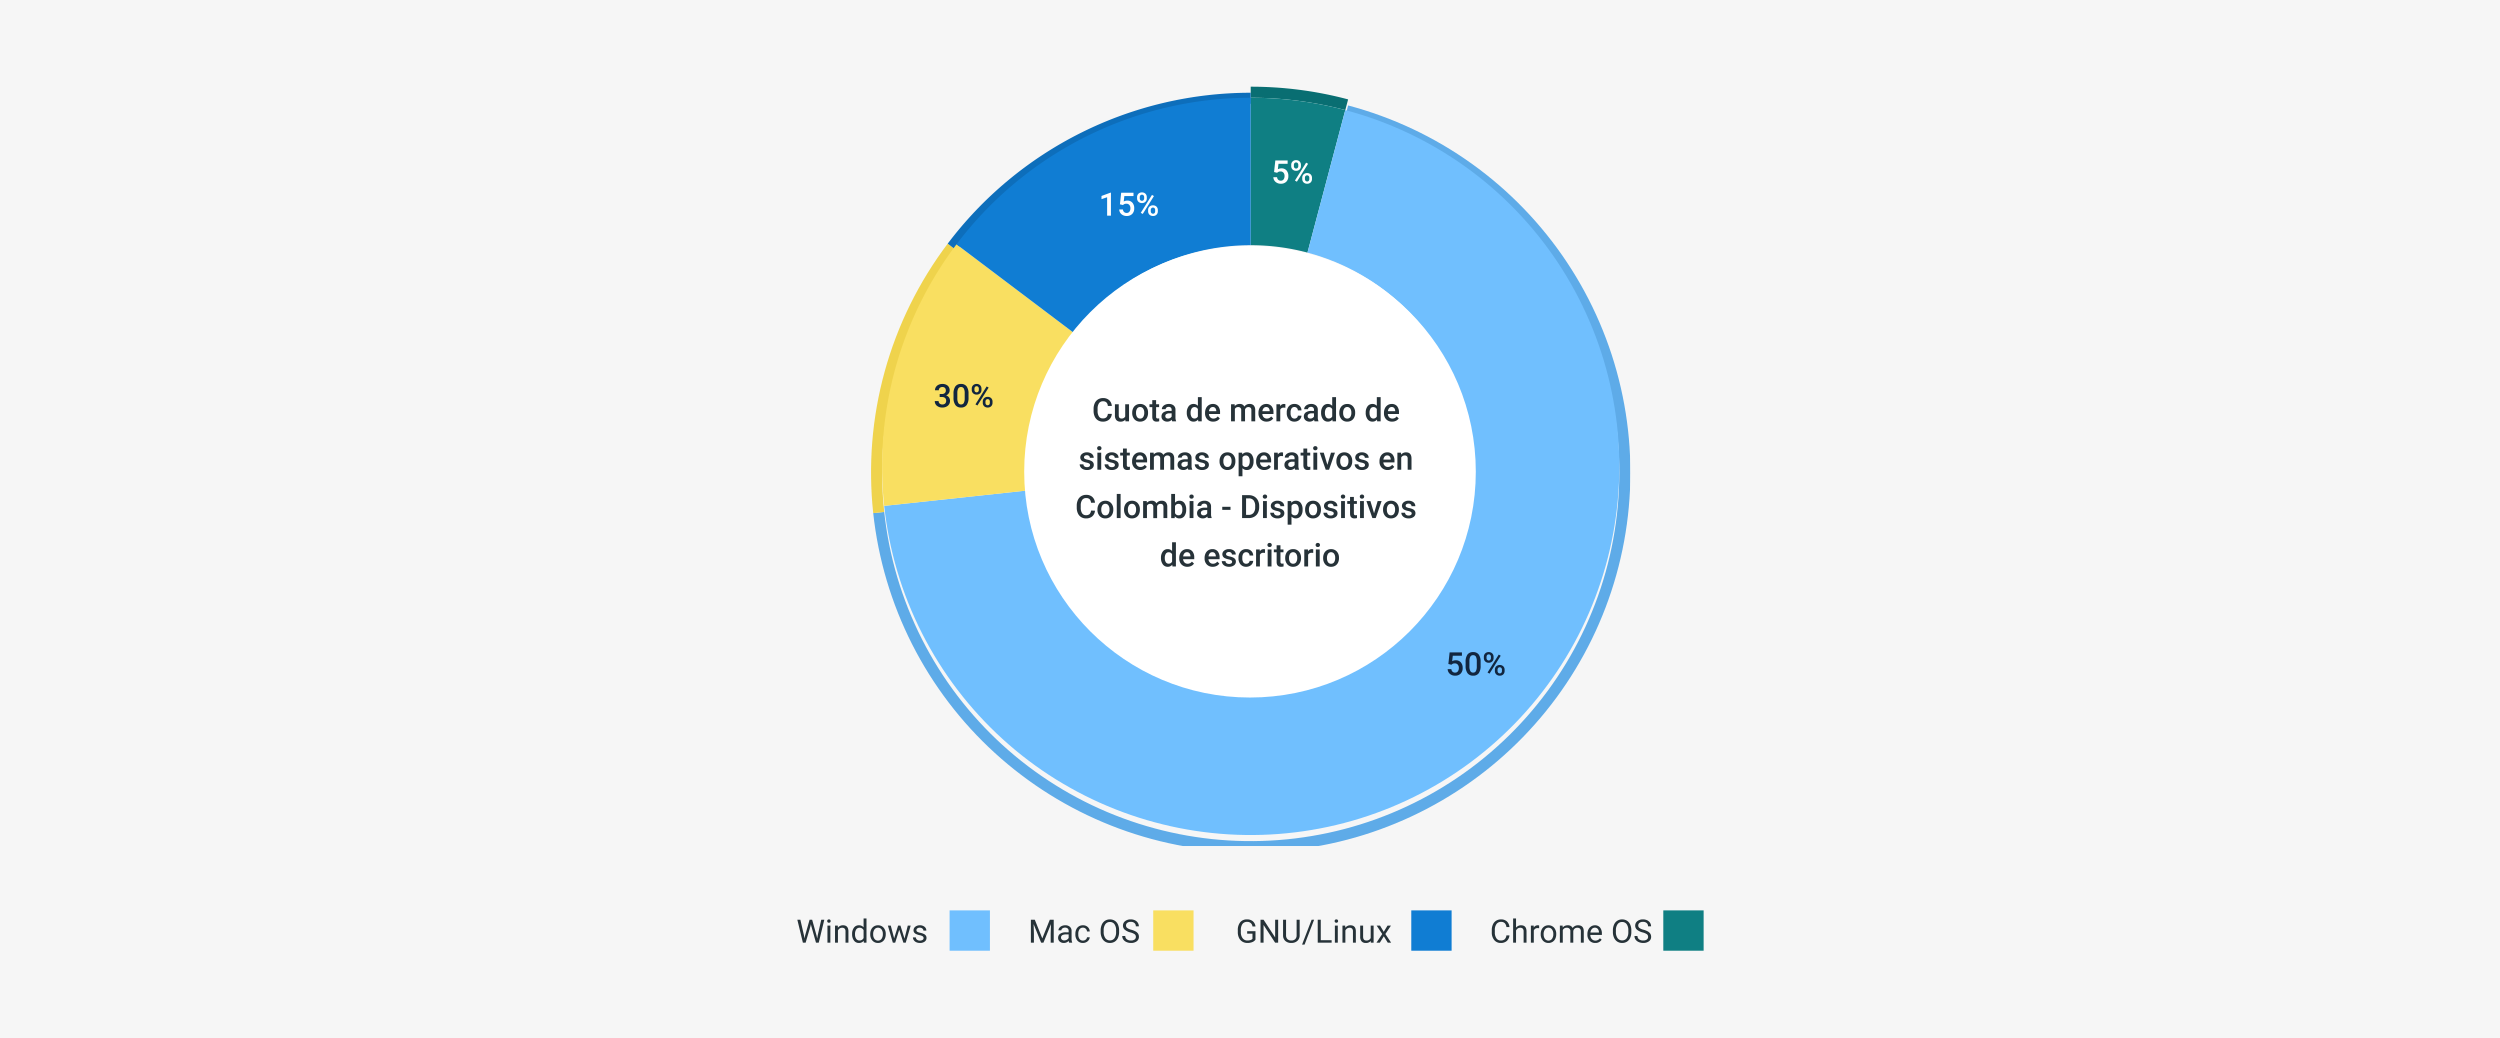 <svg xmlns="http://www.w3.org/2000/svg" xmlns:xlink="http://www.w3.org/1999/xlink" width="1240" height="515" viewBox="0 0 1240 515">
  <defs>
    <clipPath id="clip-path">
      <rect id="Rectángulo_377943" data-name="Rectángulo 377943" width="376.636" height="376.675" fill="none"/>
    </clipPath>
    <filter id="Trazado_824628" x="424.113" y="43.305" width="393.554" height="388.37" filterUnits="userSpaceOnUse">
      <feOffset dy="3" input="SourceAlpha"/>
      <feGaussianBlur stdDeviation="3" result="blur"/>
      <feFlood flood-opacity="0.161"/>
      <feComposite operator="in" in2="blur"/>
      <feComposite in="SourceGraphic"/>
    </filter>
    <filter id="Trazado_824629" x="423.031" y="111.865" width="60.395" height="151.638" filterUnits="userSpaceOnUse">
      <feOffset dy="3" input="SourceAlpha"/>
      <feGaussianBlur stdDeviation="3" result="blur-2"/>
      <feFlood flood-opacity="0.161"/>
      <feComposite operator="in" in2="blur-2"/>
      <feComposite in="SourceGraphic"/>
    </filter>
    <filter id="Trazado_824630" x="461.05" y="37.001" width="168.3" height="96.168" filterUnits="userSpaceOnUse">
      <feOffset dy="3" input="SourceAlpha"/>
      <feGaussianBlur stdDeviation="3" result="blur-3"/>
      <feFlood flood-opacity="0.161"/>
      <feComposite operator="in" in2="blur-3"/>
      <feComposite in="SourceGraphic"/>
    </filter>
    <filter id="Elipse_10545" x="499" y="112.975" width="242" height="242" filterUnits="userSpaceOnUse">
      <feOffset dy="3" input="SourceAlpha"/>
      <feGaussianBlur stdDeviation="3" result="blur-4"/>
      <feFlood flood-opacity="0.161"/>
      <feComposite operator="in" in2="blur-4"/>
      <feComposite in="SourceGraphic"/>
    </filter>
  </defs>
  <g id="Grupo_1080924" data-name="Grupo 1080924" transform="translate(-181 -2891)">
    <rect id="Rectángulo_356256" data-name="Rectángulo 356256" width="1240" height="515" transform="translate(181 2891)" fill="#f6f6f6"/>
    <g id="Grupo_1076978" data-name="Grupo 1076978" transform="translate(0.529 19.975)">
      <g id="Grupo_1075854" data-name="Grupo 1075854" transform="translate(17 -7)">
        <rect id="Rectángulo_377678" data-name="Rectángulo 377678" width="20" height="20" transform="translate(634.471 3329.577)" fill="#70bffe"/>
        <rect id="Rectángulo_377944" data-name="Rectángulo 377944" width="20" height="20" transform="translate(735.471 3329.577)" fill="#f9df61"/>
        <rect id="Rectángulo_377945" data-name="Rectángulo 377945" width="20" height="20" transform="translate(988.471 3329.577)" fill="#0f7f83"/>
        <path id="Trazado_828883" data-name="Trazado 828883" d="M3.773-3.586l.219,1.5.32-1.352,2.25-7.937H7.828l2.2,7.938.313,1.375.242-1.531,1.766-7.781h1.508L11.094,0H9.727L7.383-8.289,7.2-9.156l-.18.867L4.594,0H3.227L.477-11.375h1.5ZM16.859,0H15.414V-8.453h1.445ZM15.3-10.7a.863.863,0,0,1,.215-.594.807.807,0,0,1,.637-.242.819.819,0,0,1,.641.242.854.854,0,0,1,.219.594.826.826,0,0,1-.219.586.834.834,0,0,1-.641.234.821.821,0,0,1-.637-.234A.834.834,0,0,1,15.3-10.7Zm5.242,2.242.047,1.063a3.08,3.08,0,0,1,2.531-1.219q2.68,0,2.7,3.023V0H24.375V-5.594a1.946,1.946,0,0,0-.418-1.352,1.675,1.675,0,0,0-1.277-.437,2.086,2.086,0,0,0-1.234.375,2.546,2.546,0,0,0-.828.984V0H19.172V-8.453ZM27.648-4.3a4.952,4.952,0,0,1,.922-3.129,2.915,2.915,0,0,1,2.414-1.184,2.932,2.932,0,0,1,2.352,1.016V-12h1.445V0H33.453l-.07-.906A2.943,2.943,0,0,1,30.969.156a2.887,2.887,0,0,1-2.395-1.2,5.008,5.008,0,0,1-.926-3.141Zm1.445.164a3.749,3.749,0,0,0,.594,2.25,1.92,1.92,0,0,0,1.641.813A2.108,2.108,0,0,0,33.336-2.3V-6.187a2.125,2.125,0,0,0-1.992-1.2,1.929,1.929,0,0,0-1.656.82A4.128,4.128,0,0,0,29.094-4.133ZM36.641-4.3a4.993,4.993,0,0,1,.488-2.234A3.643,3.643,0,0,1,38.488-8.07a3.7,3.7,0,0,1,1.988-.539,3.565,3.565,0,0,1,2.793,1.2,4.6,4.6,0,0,1,1.066,3.18v.1a5.036,5.036,0,0,1-.473,2.215A3.589,3.589,0,0,1,42.512-.391a3.743,3.743,0,0,1-2.02.547,3.556,3.556,0,0,1-2.785-1.2A4.575,4.575,0,0,1,36.641-4.2Zm1.453.172a3.616,3.616,0,0,0,.652,2.258,2.088,2.088,0,0,0,1.746.852,2.075,2.075,0,0,0,1.75-.863A3.955,3.955,0,0,0,42.891-4.3a3.61,3.61,0,0,0-.66-2.254,2.1,2.1,0,0,0-1.754-.863,2.075,2.075,0,0,0-1.727.852A3.925,3.925,0,0,0,38.094-4.133ZM53.633-1.992l1.625-6.461H56.7L54.242,0H53.07L51.016-6.406,49.016,0H47.844L45.391-8.453h1.438l1.664,6.328,1.969-6.328h1.164Zm9.461-.25a1.064,1.064,0,0,0-.441-.91,4.249,4.249,0,0,0-1.539-.559,7.277,7.277,0,0,1-1.742-.562,2.479,2.479,0,0,1-.953-.781,1.869,1.869,0,0,1-.309-1.078,2.193,2.193,0,0,1,.879-1.758,3.432,3.432,0,0,1,2.246-.719,3.532,3.532,0,0,1,2.332.742,2.357,2.357,0,0,1,.895,1.9H63.008a1.3,1.3,0,0,0-.5-1.023,1.888,1.888,0,0,0-1.27-.43A1.976,1.976,0,0,0,60-7.078a1.082,1.082,0,0,0-.445.9.877.877,0,0,0,.414.789,5.1,5.1,0,0,0,1.5.508,7.8,7.8,0,0,1,1.754.578,2.558,2.558,0,0,1,1,.809,1.988,1.988,0,0,1,.324,1.152,2.163,2.163,0,0,1-.906,1.816,3.8,3.8,0,0,1-2.352.684,4.257,4.257,0,0,1-1.8-.359,2.922,2.922,0,0,1-1.223-1A2.42,2.42,0,0,1,57.82-2.6h1.445a1.5,1.5,0,0,0,.582,1.152,2.258,2.258,0,0,0,1.434.426A2.331,2.331,0,0,0,62.6-1.355,1.02,1.02,0,0,0,63.094-2.242Z" transform="translate(558.471 3345.577)" fill="#263238"/>
        <path id="Trazado_828884" data-name="Trazado 828884" d="M3.258-11.375,6.977-2.094,10.7-11.375h1.945V0h-1.5V-4.43l.141-4.781L7.547,0H6.4L2.672-9.187,2.82-4.43V0H1.32V-11.375ZM20.281,0a3.036,3.036,0,0,1-.2-.891A3.225,3.225,0,0,1,17.672.156a2.984,2.984,0,0,1-2.051-.707,2.287,2.287,0,0,1-.8-1.793,2.39,2.39,0,0,1,1-2.051,4.733,4.733,0,0,1,2.824-.73h1.406v-.664A1.623,1.623,0,0,0,19.6-7a1.821,1.821,0,0,0-1.336-.449,2.108,2.108,0,0,0-1.3.391,1.151,1.151,0,0,0-.523.945H14.992a2,2,0,0,1,.449-1.223,3.066,3.066,0,0,1,1.219-.934,4.1,4.1,0,0,1,1.691-.344,3.342,3.342,0,0,1,2.289.73A2.635,2.635,0,0,1,21.5-5.867v3.891a4.757,4.757,0,0,0,.3,1.852V0Zm-2.4-1.1a2.54,2.54,0,0,0,1.289-.352,2.127,2.127,0,0,0,.883-.914V-4.1H18.922q-2.656,0-2.656,1.555a1.316,1.316,0,0,0,.453,1.063A1.742,1.742,0,0,0,17.883-1.1Zm9.273.078a2.082,2.082,0,0,0,1.352-.469,1.649,1.649,0,0,0,.641-1.172h1.367a2.621,2.621,0,0,1-.5,1.383,3.293,3.293,0,0,1-1.23,1.047,3.55,3.55,0,0,1-1.629.391A3.482,3.482,0,0,1,24.41-1a4.59,4.59,0,0,1-1.02-3.152v-.242a5.089,5.089,0,0,1,.453-2.2,3.451,3.451,0,0,1,1.3-1.492,3.7,3.7,0,0,1,2-.531,3.39,3.39,0,0,1,2.363.852,3.043,3.043,0,0,1,1,2.211H29.148a1.992,1.992,0,0,0-.621-1.348,1.932,1.932,0,0,0-1.379-.527,2.023,2.023,0,0,0-1.707.793,3.724,3.724,0,0,0-.605,2.293v.273a3.65,3.65,0,0,0,.6,2.25A2.033,2.033,0,0,0,27.156-1.023Zm17.922-4.3A7.037,7.037,0,0,1,44.516-2.4,4.261,4.261,0,0,1,42.922-.5a4.385,4.385,0,0,1-2.406.656A4.347,4.347,0,0,1,38.133-.5,4.363,4.363,0,0,1,36.52-2.387a6.752,6.752,0,0,1-.59-2.832v-.82a6.953,6.953,0,0,1,.57-2.9,4.347,4.347,0,0,1,1.613-1.926,4.329,4.329,0,0,1,2.387-.668,4.41,4.41,0,0,1,2.41.66,4.253,4.253,0,0,1,1.605,1.914,7.071,7.071,0,0,1,.563,2.918Zm-1.492-.734a5.1,5.1,0,0,0-.812-3.105A2.68,2.68,0,0,0,40.5-10.242,2.651,2.651,0,0,0,38.262-9.16a5,5,0,0,0-.84,3v.836a5.107,5.107,0,0,0,.824,3.082,2.662,2.662,0,0,0,2.27,1.121,2.652,2.652,0,0,0,2.25-1.059,5.079,5.079,0,0,0,.82-3.035Zm7.094.984a7.053,7.053,0,0,1-2.809-1.363,2.6,2.6,0,0,1-.879-2,2.752,2.752,0,0,1,1.074-2.223,4.269,4.269,0,0,1,2.793-.879,4.66,4.66,0,0,1,2.09.453,3.436,3.436,0,0,1,1.422,1.25,3.2,3.2,0,0,1,.5,1.742H53.367a2.08,2.08,0,0,0-.656-1.627,2.669,2.669,0,0,0-1.852-.592,2.732,2.732,0,0,0-1.73.489,1.632,1.632,0,0,0-.621,1.358A1.468,1.468,0,0,0,49.1-7.28a5.785,5.785,0,0,0,2.008.88,9.316,9.316,0,0,1,2.219.88A3.367,3.367,0,0,1,54.512-4.4,2.861,2.861,0,0,1,54.9-2.891,2.658,2.658,0,0,1,53.82-.676a4.6,4.6,0,0,1-2.883.832A5.347,5.347,0,0,1,48.75-.293a3.681,3.681,0,0,1-1.566-1.23A3,3,0,0,1,46.633-3.3h1.508A1.959,1.959,0,0,0,48.9-1.668a3.207,3.207,0,0,0,2.035.6,2.948,2.948,0,0,0,1.82-.484,1.573,1.573,0,0,0,.633-1.32A1.545,1.545,0,0,0,52.8-4.168,6.755,6.755,0,0,0,50.68-5.07Z" transform="translate(673.471 3345.577)" fill="#263238"/>
        <path id="Trazado_828886" data-name="Trazado 828886" d="M9.688-3.609A4.185,4.185,0,0,1,8.355-.824a4.365,4.365,0,0,1-2.98.98,4.008,4.008,0,0,1-3.23-1.445A5.815,5.815,0,0,1,.93-5.156V-6.25A6.481,6.481,0,0,1,1.5-9.039,4.231,4.231,0,0,1,3.1-10.887a4.47,4.47,0,0,1,2.406-.645A4.11,4.11,0,0,1,8.414-10.52a4.235,4.235,0,0,1,1.273,2.8H8.18a3.268,3.268,0,0,0-.848-1.975A2.565,2.565,0,0,0,5.508-10.3,2.684,2.684,0,0,0,3.254-9.241a4.882,4.882,0,0,0-.816,3.026v1.1a5.018,5.018,0,0,0,.773,2.948A2.5,2.5,0,0,0,5.375-1.07a2.887,2.887,0,0,0,1.918-.566A3.143,3.143,0,0,0,8.18-3.609Zm3.266-3.82a3.073,3.073,0,0,1,2.5-1.18q2.68,0,2.7,3.023V0H16.711V-5.594a1.946,1.946,0,0,0-.418-1.352,1.675,1.675,0,0,0-1.277-.437,2.086,2.086,0,0,0-1.234.375,2.546,2.546,0,0,0-.828.984V0H11.508V-12h1.445Zm11.453.273a4.331,4.331,0,0,0-.711-.055A1.9,1.9,0,0,0,21.766-6V0H20.32V-8.453h1.406l.023.977a2.251,2.251,0,0,1,2.016-1.133,1.477,1.477,0,0,1,.641.109ZM25.2-4.3a4.993,4.993,0,0,1,.488-2.234A3.643,3.643,0,0,1,27.043-8.07a3.7,3.7,0,0,1,1.988-.539,3.565,3.565,0,0,1,2.793,1.2,4.6,4.6,0,0,1,1.066,3.18v.1a5.036,5.036,0,0,1-.473,2.215A3.589,3.589,0,0,1,31.066-.391a3.743,3.743,0,0,1-2.02.547,3.556,3.556,0,0,1-2.785-1.2A4.575,4.575,0,0,1,25.2-4.2Zm1.453.172A3.616,3.616,0,0,0,27.3-1.875a2.088,2.088,0,0,0,1.746.852,2.075,2.075,0,0,0,1.75-.863A3.955,3.955,0,0,0,31.445-4.3a3.61,3.61,0,0,0-.66-2.254,2.1,2.1,0,0,0-1.754-.863A2.075,2.075,0,0,0,27.3-6.57,3.925,3.925,0,0,0,26.648-4.133Zm9.414-4.32.039.938a3.122,3.122,0,0,1,2.508-1.094A2.417,2.417,0,0,1,41.023-7.25a3.2,3.2,0,0,1,1.1-.984,3.242,3.242,0,0,1,1.6-.375q2.781,0,2.828,2.945V0H45.1V-5.578a1.941,1.941,0,0,0-.414-1.355A1.823,1.823,0,0,0,43.3-7.383a1.917,1.917,0,0,0-1.336.48,1.949,1.949,0,0,0-.617,1.293V0H39.891V-5.539a1.613,1.613,0,0,0-1.8-1.844,1.934,1.934,0,0,0-1.945,1.211V0H34.7V-8.453ZM52.234.156a3.693,3.693,0,0,1-2.8-1.129,4.19,4.19,0,0,1-1.078-3.02v-.266A5.073,5.073,0,0,1,48.84-6.5a3.748,3.748,0,0,1,1.344-1.547,3.378,3.378,0,0,1,1.871-.559,3.166,3.166,0,0,1,2.563,1.086,4.7,4.7,0,0,1,.914,3.109v.6H49.8a3,3,0,0,0,.73,2.02,2.3,2.3,0,0,0,1.777.77,2.517,2.517,0,0,0,1.3-.312,3.259,3.259,0,0,0,.93-.828l.883.688A3.55,3.55,0,0,1,52.234.156Zm-.18-7.578a1.928,1.928,0,0,0-1.469.637A3.1,3.1,0,0,0,49.852-5h4.234v-.109a2.753,2.753,0,0,0-.594-1.707A1.815,1.815,0,0,0,52.055-7.422Zm18.086,2.1A7.037,7.037,0,0,1,69.578-2.4,4.261,4.261,0,0,1,67.984-.5a4.385,4.385,0,0,1-2.406.656A4.347,4.347,0,0,1,63.2-.5a4.363,4.363,0,0,1-1.613-1.883,6.752,6.752,0,0,1-.59-2.832v-.82a6.953,6.953,0,0,1,.57-2.9,4.347,4.347,0,0,1,1.613-1.926,4.329,4.329,0,0,1,2.387-.668,4.41,4.41,0,0,1,2.41.66,4.253,4.253,0,0,1,1.605,1.914,7.071,7.071,0,0,1,.563,2.918Zm-1.492-.734a5.1,5.1,0,0,0-.812-3.105,2.68,2.68,0,0,0-2.273-1.082A2.651,2.651,0,0,0,63.324-9.16a5,5,0,0,0-.84,3v.836a5.107,5.107,0,0,0,.824,3.082,2.662,2.662,0,0,0,2.27,1.121,2.652,2.652,0,0,0,2.25-1.059,5.079,5.079,0,0,0,.82-3.035Zm7.094.984a7.053,7.053,0,0,1-2.809-1.363,2.6,2.6,0,0,1-.879-2,2.751,2.751,0,0,1,1.074-2.223,4.269,4.269,0,0,1,2.793-.879,4.66,4.66,0,0,1,2.09.453,3.436,3.436,0,0,1,1.422,1.25,3.2,3.2,0,0,1,.5,1.742H78.43a2.08,2.08,0,0,0-.656-1.627,2.669,2.669,0,0,0-1.852-.592,2.732,2.732,0,0,0-1.73.489,1.632,1.632,0,0,0-.621,1.358,1.468,1.468,0,0,0,.59,1.178,5.785,5.785,0,0,0,2.008.88,9.316,9.316,0,0,1,2.219.88A3.367,3.367,0,0,1,79.574-4.4a2.861,2.861,0,0,1,.387,1.508A2.658,2.658,0,0,1,78.883-.676,4.6,4.6,0,0,1,76,.156a5.347,5.347,0,0,1-2.187-.449,3.681,3.681,0,0,1-1.566-1.23A3,3,0,0,1,71.7-3.3H73.2a1.959,1.959,0,0,0,.762,1.629A3.207,3.207,0,0,0,76-1.07a2.948,2.948,0,0,0,1.82-.484,1.573,1.573,0,0,0,.633-1.32,1.545,1.545,0,0,0-.586-1.293A6.755,6.755,0,0,0,75.742-5.07Z" transform="translate(902.471 3345.577)" fill="#263238"/>
        <rect id="Rectángulo_377679" data-name="Rectángulo 377679" width="20" height="20" transform="translate(863.471 3329.577)" fill="#107dd3"/>
        <path id="Trazado_828885" data-name="Trazado 828885" d="M9.719-1.492A3.465,3.465,0,0,1,8.105-.254,6.517,6.517,0,0,1,5.7.156,4.674,4.674,0,0,1,3.227-.5,4.346,4.346,0,0,1,1.559-2.352,6.408,6.408,0,0,1,.953-5.141v-.992a5.982,5.982,0,0,1,1.2-3.984,4.179,4.179,0,0,1,3.371-1.414,4.316,4.316,0,0,1,2.867.91A3.965,3.965,0,0,1,9.719-8.039h-1.5A2.48,2.48,0,0,0,5.531-10.3a2.655,2.655,0,0,0-2.285,1.06,5.173,5.173,0,0,0-.785,3.069v.93A4.848,4.848,0,0,0,3.336-2.2,2.836,2.836,0,0,0,5.7-1.07,5.228,5.228,0,0,0,7.18-1.257a2.283,2.283,0,0,0,1.047-.631V-4.437H5.594V-5.664H9.719ZM20.961,0H19.453L13.727-8.766V0H12.219V-11.375h1.508l5.742,8.8v-8.8h1.492ZM31.633-11.375v7.734a3.628,3.628,0,0,1-1.012,2.633A4.077,4.077,0,0,1,27.9.141l-.4.016A4.258,4.258,0,0,1,24.523-.852,3.6,3.6,0,0,1,23.4-3.625v-7.75h1.484v7.7a2.6,2.6,0,0,0,.68,1.918A2.612,2.612,0,0,0,27.5-1.07a2.63,2.63,0,0,0,1.949-.68,2.6,2.6,0,0,0,.676-1.914v-7.711ZM34.063.977H32.82l4.75-12.352H38.8Zm8.039-2.2h5.391V0h-6.9V-11.375H42.1ZM50.547,0H49.1V-8.453h1.445ZM48.984-10.7a.863.863,0,0,1,.215-.594.807.807,0,0,1,.637-.242.819.819,0,0,1,.641.242.854.854,0,0,1,.219.594.826.826,0,0,1-.219.586.834.834,0,0,1-.641.234.821.821,0,0,1-.637-.234A.834.834,0,0,1,48.984-10.7Zm5.242,2.242.047,1.063A3.08,3.08,0,0,1,56.8-8.609q2.68,0,2.7,3.023V0H58.063V-5.594a1.946,1.946,0,0,0-.418-1.352,1.675,1.675,0,0,0-1.277-.437,2.086,2.086,0,0,0-1.234.375,2.546,2.546,0,0,0-.828.984V0H52.859V-8.453ZM66.906-.836A3.07,3.07,0,0,1,64.43.156a2.628,2.628,0,0,1-2.059-.785,3.4,3.4,0,0,1-.715-2.324v-5.5H63.1v5.461q0,1.922,1.563,1.922a2.163,2.163,0,0,0,2.2-1.234V-8.453h1.445V0H66.938Zm6.438-4.531,1.875-3.086h1.688l-2.766,4.18L76.992,0H75.32L73.367-3.164,71.414,0h-1.68l2.852-4.273L69.82-8.453h1.672Z" transform="translate(776.471 3345.577)" fill="#263238"/>
      </g>
      <g id="Grupo_1075853" data-name="Grupo 1075853" transform="translate(612.502 2914.025)">
        <g id="Grupo_1075852" data-name="Grupo 1075852" clip-path="url(#clip-path)">
          <path id="Trazado_824627" data-name="Trazado 824627" d="M129.35,0a187.5,187.5,0,0,1,48.316,6.3l-1.406,5.3a182.048,182.048,0,0,0-46.91-6.121Z" transform="translate(58.969)" fill="#096e72"/>
          <g transform="matrix(1, 0, 0, 1, -432.03, -43)" filter="url(#Trazado_824628)">
            <path id="Trazado_824628-2" data-name="Trazado 824628" d="M236.3,4.331q4.119,1.094,8.186,2.373t8.071,2.741q4.005,1.461,7.939,3.1t7.79,3.459q3.857,1.819,7.626,3.809t7.445,4.149q3.675,2.16,7.25,4.484t7.041,4.806q3.466,2.483,6.815,5.119t6.576,5.423q3.228,2.787,6.324,5.716t6.059,6q2.961,3.066,5.783,6.263t5.493,6.519q2.671,3.322,5.192,6.761t4.88,6.988q2.361,3.551,4.56,7.2t4.229,7.4q2.031,3.75,3.89,7.585t3.542,7.754q1.684,3.916,3.188,7.907t2.827,8.041q1.323,4.055,2.46,8.163t2.089,8.264q.95,4.156,1.712,8.351t1.332,8.421q.572,4.226.951,8.47t.566,8.507q.188,4.258.181,8.523t-.2,8.523q-.2,4.258-.591,8.5t-.975,8.469q-.583,4.224-1.355,8.416t-1.737,8.345q-.963,4.154-2.111,8.259t-2.485,8.154q-1.334,4.051-2.849,8.035t-3.212,7.9q-1.692,3.911-3.564,7.744t-3.911,7.574q-2.042,3.743-4.251,7.39t-4.58,7.189q-2.372,3.544-4.9,6.975t-5.211,6.745q-2.684,3.315-5.512,6.5t-5.8,6.249q-2.97,3.057-6.077,5.978t-6.34,5.7q-3.236,2.778-6.592,5.4t-6.831,5.1q-3.472,2.474-7.052,4.787t-7.263,4.462q-3.682,2.149-7.457,4.129t-7.638,3.787q-3.861,1.808-7.8,3.437t-7.948,3.081q-4.01,1.452-8.08,2.72t-8.192,2.35q-4.123,1.081-8.291,1.976t-8.373,1.6q-4.206.7-8.437,1.219t-8.483.836q-4.25.321-8.511.451t-8.524.066q-4.263-.066-8.518-.32t-8.5-.706q-4.239-.45-8.453-1.089t-8.4-1.472q-4.182-.83-8.322-1.849t-8.229-2.225q-4.088-1.205-8.119-2.594t-7.993-2.958q-3.964-1.57-7.853-3.318t-7.693-3.669q-3.806-1.922-7.52-4.014t-7.33-4.352q-3.616-2.258-7.127-4.676t-6.907-5q-3.4-2.575-6.674-5.3t-6.428-5.6q-3.151-2.872-6.167-5.885t-5.9-6.157q-2.876-3.145-5.61-6.418t-5.314-6.665q-2.581-3.394-5.007-6.9T28.421,286.4q-2.265-3.612-4.363-7.323t-4.027-7.514q-1.928-3.8-3.682-7.689t-3.333-7.846q-1.575-3.962-2.971-7.99t-2.609-8.117Q6.224,235.833,5.2,231.7t-1.865-8.319q-.836-4.18-1.485-8.395T.743,206.529L6.2,205.94q.443,4.117,1.072,8.207t1.443,8.15q.812,4.06,1.808,8.077t2.174,7.986q1.177,3.968,2.532,7.879T18.113,254q1.531,3.846,3.235,7.619t3.574,7.464q1.874,3.691,3.911,7.294t4.235,7.111q2.2,3.507,4.554,6.911t4.861,6.7q2.5,3.293,5.158,6.471t5.446,6.23q2.793,3.055,5.723,5.979t5.988,5.713q3.06,2.789,6.24,5.436t6.48,5.148q3.3,2.5,6.706,4.85t6.918,4.542q3.512,2.19,7.116,4.224t7.3,3.9q3.7,1.867,7.47,3.564t7.623,3.22q3.848,1.524,7.761,2.872t7.882,2.519q3.97,1.171,7.99,2.159t8.079,1.8q4.06.808,8.152,1.428t8.208,1.058q4.114.437,8.246.684t8.269.312q4.141.063,8.277-.063t8.264-.438q4.127-.312,8.236-.811t8.191-1.184q4.082-.686,8.128-1.553t8.05-1.919q4-1.05,7.956-2.281t7.843-2.64q3.892-1.409,7.716-2.99t7.574-3.338q3.747-1.754,7.413-3.676t7.24-4.008q3.575-2.088,7.052-4.333t6.848-4.647q3.37-2.4,6.63-4.951t6.4-5.247q3.14-2.7,6.155-5.532t5.9-5.8q2.885-2.97,5.631-6.065T330.1,301.4q2.6-3.217,5.059-6.549t4.756-6.773q2.3-3.439,4.448-6.979t4.126-7.175q1.983-3.634,3.8-7.354t3.461-7.518q1.644-3.8,3.117-7.667t2.766-7.8q1.3-3.931,2.411-7.917t2.051-8.018q.935-4.034,1.686-8.1t1.316-8.17q.568-4.1.946-8.223t.574-8.256q.194-4.134.2-8.275t-.176-8.274q-.181-4.134-.549-8.258t-.923-8.226q-.555-4.1-1.294-8.175t-1.663-8.106q-.924-4.036-2.028-8.025t-2.389-7.924q-1.284-3.935-2.744-7.808t-3.1-7.675q-1.633-3.8-3.439-7.528t-3.778-7.364q-1.97-3.64-4.106-7.186T340.2,85.08q-2.291-3.446-4.737-6.784t-5.042-6.565q-2.594-3.226-5.333-6.329t-5.612-6.081q-2.876-2.977-5.883-5.821t-6.141-5.548q-3.132-2.706-6.386-5.266t-6.617-4.97q-3.363-2.411-6.834-4.666T280.577,28.7q-3.568-2.1-7.228-4.028t-7.4-3.7q-3.745-1.765-7.565-3.359T250.673,14.6q-3.887-1.419-7.836-2.661t-7.949-2.3Z" transform="translate(432.37 44.97)" fill="#5eabe8"/>
          </g>
          <g transform="matrix(1, 0, 0, 1, -432.03, -43)" filter="url(#Trazado_824629)">
            <path id="Trazado_824629-2" data-name="Trazado 824629" d="M1.082,185.061q-.95-8.829-1.066-17.709t.6-17.733q.721-8.851,2.27-17.6t3.916-17.3q2.365-8.558,5.527-16.859T19.42,81.6q3.929-7.964,8.588-15.526T38.018,51.422l4.378,3.3Q37.2,61.608,32.677,68.948T24.341,84.021q-3.813,7.733-6.882,15.791T12.093,116.18q-2.3,8.309-3.8,16.8t-2.2,17.085q-.7,8.593-.587,17.214t1.035,17.194Z" transform="translate(432.03 66.44)" fill="#efd34c"/>
          </g>
          <g transform="matrix(1, 0, 0, 1, -432.03, -43)" filter="url(#Trazado_824630)">
            <path id="Trazado_824630-2" data-name="Trazado 824630" d="M26.114,74.864A188.3,188.3,0,0,1,176.414,0V5.487A182.835,182.835,0,0,0,30.492,78.169Z" transform="translate(443.94 43)" fill="#0d6ebb"/>
          </g>
          <path id="Trazado_824631" data-name="Trazado 824631" d="M129.35,3.768a182.048,182.048,0,0,1,46.91,6.121L157.5,80.58a109.265,109.265,0,0,0-28.145-3.673Z" transform="translate(58.969 1.718)" fill="#0f7f83"/>
          <path id="Trazado_824632" data-name="Trazado 824632" d="M233.181,7.972q4,1.064,7.948,2.3t7.837,2.661q3.887,1.419,7.707,3.012t7.563,3.359q3.743,1.767,7.4,3.7t7.23,4.028q3.568,2.1,7.039,4.352t6.834,4.666q3.365,2.411,6.617,4.97t6.386,5.266q3.134,2.706,6.139,5.548t5.883,5.822q2.876,2.977,5.614,6.08t5.333,6.33q2.594,3.226,5.04,6.563t4.739,6.786q2.293,3.446,4.427,6.993t4.106,7.186q1.972,3.638,3.777,7.364t3.439,7.528q1.636,3.8,3.1,7.675t2.744,7.808q1.284,3.935,2.389,7.924t2.028,8.023q.922,4.036,1.661,8.108t1.3,8.175q.552,4.1.922,8.224t.55,8.259q.181,4.134.175,8.275t-.2,8.274q-.194,4.134-.574,8.256t-.946,8.221q-.566,4.1-1.318,8.172t-1.686,8.1q-.935,4.034-2.05,8.019t-2.411,7.917q-1.295,3.931-2.768,7.8t-3.117,7.668q-1.644,3.8-3.461,7.518t-3.8,7.354q-1.983,3.632-4.126,7.173t-4.448,6.981q-2.3,3.44-4.758,6.771t-5.059,6.55q-2.605,3.217-5.35,6.314t-5.631,6.065q-2.885,2.968-5.9,5.8t-6.157,5.531q-3.14,2.695-6.4,5.246t-6.63,4.953q-3.372,2.4-6.848,4.647t-7.051,4.331q-3.575,2.086-7.24,4.009t-7.415,3.676q-3.75,1.754-7.574,3.338t-7.715,2.99q-3.894,1.409-7.844,2.64t-7.955,2.281q-4.005,1.05-8.051,1.919t-8.128,1.552q-4.082.686-8.191,1.184t-8.236.812q-4.127.31-8.264.437t-8.275.064q-4.138-.063-8.269-.312t-8.248-.686q-4.114-.435-8.207-1.057t-8.153-1.428q-4.058-.806-8.077-1.8t-7.99-2.159q-3.97-1.171-7.882-2.519t-7.761-2.874q-3.85-1.522-7.624-3.22t-7.469-3.563q-3.7-1.867-7.3-3.9T89.436,339.8q-3.512-2.193-6.918-4.541t-6.706-4.85q-3.3-2.5-6.48-5.148t-6.241-5.438q-3.057-2.787-5.987-5.713t-5.723-5.978q-2.793-3.053-5.446-6.231t-5.16-6.471q-2.507-3.293-4.861-6.7t-4.554-6.913q-2.2-3.505-4.234-7.109t-3.911-7.3q-1.872-3.691-3.576-7.464T16.4,252.336q-1.529-3.846-2.886-7.757T10.987,236.7q-1.177-3.97-2.174-7.986T7,220.637q-.812-4.058-1.441-8.15t-1.073-8.207l72.713-7.83q.533,4.94,1.51,9.813T81.1,215.9q1.413,4.763,3.251,9.382t4.085,9.05q2.249,4.431,4.887,8.642t5.649,8.166q3.009,3.955,6.364,7.62t7.026,7.016q3.673,3.348,7.632,6.351t8.175,5.634q4.215,2.632,8.651,4.873t9.056,4.071q4.621,1.83,9.388,3.235t9.639,2.372q4.874.97,9.816,1.492t9.91.6q4.968.076,9.923-.3t9.856-1.2q4.9-.821,9.708-2.083t9.479-2.953q4.671-1.69,9.174-3.8t8.792-4.612q4.291-2.5,8.339-5.387t7.82-6.119q3.769-3.236,7.233-6.8t6.588-7.428q3.127-3.863,5.892-7.993t5.144-8.492q2.378-4.363,4.355-8.923t3.531-9.281q1.555-4.719,2.677-9.561t1.8-9.765q.677-4.922.91-9.887t.015-9.929q-.218-4.966-.884-9.89t-1.773-9.769q-1.109-4.846-2.65-9.57t-3.5-9.29q-1.963-4.566-4.33-8.936t-5.119-8.507q-2.754-4.138-5.869-8.009t-6.567-7.447q-3.453-3.575-7.214-6.822t-7.8-6.141q-4.04-2.894-8.325-5.412t-8.78-4.636q-4.494-2.118-9.162-3.823t-9.472-2.979Z" transform="translate(2.046 3.634)" fill="#70bffe"/>
          <path id="Trazado_824633" data-name="Trazado 824633" d="M4.819,183.438q-.924-8.572-1.037-17.194t.588-17.216q.7-8.591,2.2-17.083t3.8-16.8q2.3-8.312,5.365-16.369t6.882-15.791q3.813-7.733,8.338-15.073t9.718-14.221L99.049,97.759a109.717,109.717,0,0,0-21.517,77.849Z" transform="translate(1.718 24.477)" fill="#f9df61"/>
          <path id="Trazado_824634" data-name="Trazado 824634" d="M29.12,76.452A182.819,182.819,0,0,1,175.042,3.768V76.909a109.7,109.7,0,0,0-87.553,43.61Z" transform="translate(13.275 1.718)" fill="#107dd3"/>
        </g>
      </g>
      <path id="Trazado_828881" data-name="Trazado 828881" d="M-11.922-6.555h1.156a2.069,2.069,0,0,0,1.387-.453A1.617,1.617,0,0,0-8.867-8.3a1.762,1.762,0,0,0-.426-1.262,1.714,1.714,0,0,0-1.3-.449,1.813,1.813,0,0,0-1.258.441,1.475,1.475,0,0,0-.492,1.152h-1.9a2.874,2.874,0,0,1,.465-1.594,3.123,3.123,0,0,1,1.3-1.121,4.225,4.225,0,0,1,1.863-.4,3.912,3.912,0,0,1,2.676.855A3,3,0,0,1-6.969-8.3a2.417,2.417,0,0,1-.488,1.441,3.062,3.062,0,0,1-1.262,1.02A2.791,2.791,0,0,1-7.293-4.828,2.759,2.759,0,0,1-6.8-3.187,3.055,3.055,0,0,1-7.855-.75a4.08,4.08,0,0,1-2.762.906A4.049,4.049,0,0,1-13.3-.719a2.882,2.882,0,0,1-1.047-2.328h1.9a1.588,1.588,0,0,0,.5,1.219,1.911,1.911,0,0,0,1.355.469A1.971,1.971,0,0,0-9.2-1.828,1.758,1.758,0,0,0-8.7-3.187,1.776,1.776,0,0,0-9.227-4.57,2.271,2.271,0,0,0-10.8-5.055h-1.117ZM2.391-4.789a6.2,6.2,0,0,1-.918,3.7A3.242,3.242,0,0,1-1.32.156,3.285,3.285,0,0,1-4.1-1.059a5.94,5.94,0,0,1-.957-3.6V-6.625a6.11,6.11,0,0,1,.918-3.68,3.272,3.272,0,0,1,2.8-1.227,3.291,3.291,0,0,1,2.785,1.2,5.924,5.924,0,0,1,.941,3.578ZM.492-6.914A4.813,4.813,0,0,0,.055-9.262a1.493,1.493,0,0,0-1.391-.746A1.492,1.492,0,0,0-2.7-9.3a4.448,4.448,0,0,0-.461,2.207v2.578a4.937,4.937,0,0,0,.445,2.375,1.5,1.5,0,0,0,1.4.781A1.469,1.469,0,0,0,.031-2.082,4.645,4.645,0,0,0,.492-4.344Zm3.5-2.273a2.283,2.283,0,0,1,.664-1.691,2.363,2.363,0,0,1,1.742-.66,2.371,2.371,0,0,1,1.754.66,2.34,2.34,0,0,1,.66,1.73v.563a2.267,2.267,0,0,1-.66,1.68,2.358,2.358,0,0,1-1.738.656,2.433,2.433,0,0,1-1.738-.645,2.275,2.275,0,0,1-.684-1.738Zm1.328.6a1.253,1.253,0,0,0,.3.873,1.018,1.018,0,0,0,.793.333A1,1,0,0,0,7.2-7.716a1.31,1.31,0,0,0,.3-.9v-.572a1.268,1.268,0,0,0-.3-.877,1.012,1.012,0,0,0-.793-.337.983.983,0,0,0-.785.341,1.327,1.327,0,0,0-.293.9Zm4.141,5.8a2.236,2.236,0,0,1,.68-1.7,2.411,2.411,0,0,1,1.734-.648,2.407,2.407,0,0,1,1.738.648,2.312,2.312,0,0,1,.676,1.75v.555A2.285,2.285,0,0,1,13.637-.5a2.344,2.344,0,0,1-1.746.66A2.413,2.413,0,0,1,10.129-.5a2.3,2.3,0,0,1-.668-1.723Zm1.328.6a1.246,1.246,0,0,0,.309.871,1.023,1.023,0,0,0,.793.34.991.991,0,0,0,.785-.324,1.333,1.333,0,0,0,.285-.91V-2.8a1.235,1.235,0,0,0-.3-.875A1.019,1.019,0,0,0,11.875-4a1.015,1.015,0,0,0-.785.328,1.291,1.291,0,0,0-.3.906ZM6.8-.852l-.977-.562L11.383-10.3l.977.563Z" transform="translate(658.471 3073)" fill="#12263f"/>
      <path id="Trazado_828879" data-name="Trazado 828879" d="M-9.062-5.641l.617-5.734h6.109v1.641H-6.867L-7.18-7.016A3.512,3.512,0,0,1-5.4-7.469,3.169,3.169,0,0,1-2.871-6.43a4.118,4.118,0,0,1,.9,2.8,3.79,3.79,0,0,1-1,2.762A3.65,3.65,0,0,1-5.711.156,3.822,3.822,0,0,1-8.3-.73,3.206,3.206,0,0,1-9.414-3.07h1.836A2,2,0,0,0-6.984-1.8a1.806,1.806,0,0,0,1.266.441,1.632,1.632,0,0,0,1.363-.625,2.7,2.7,0,0,0,.488-1.7,2.384,2.384,0,0,0-.539-1.645,1.885,1.885,0,0,0-1.484-.605,2.469,2.469,0,0,0-.875.137,2.478,2.478,0,0,0-.781.535ZM-.555-9.187a2.283,2.283,0,0,1,.664-1.691,2.363,2.363,0,0,1,1.742-.66,2.371,2.371,0,0,1,1.754.66,2.34,2.34,0,0,1,.66,1.73v.563a2.267,2.267,0,0,1-.66,1.68,2.358,2.358,0,0,1-1.738.656A2.433,2.433,0,0,1,.129-6.895,2.275,2.275,0,0,1-.555-8.633Zm1.328.6a1.253,1.253,0,0,0,.3.873,1.018,1.018,0,0,0,.793.333,1,1,0,0,0,.781-.333,1.31,1.31,0,0,0,.3-.9v-.572a1.268,1.268,0,0,0-.3-.877,1.012,1.012,0,0,0-.793-.337.983.983,0,0,0-.785.341,1.327,1.327,0,0,0-.293.9Zm4.141,5.8a2.236,2.236,0,0,1,.68-1.7,2.411,2.411,0,0,1,1.734-.648,2.407,2.407,0,0,1,1.738.648,2.312,2.312,0,0,1,.676,1.75v.555A2.285,2.285,0,0,1,9.09-.5a2.344,2.344,0,0,1-1.746.66A2.413,2.413,0,0,1,5.582-.5a2.3,2.3,0,0,1-.668-1.723Zm1.328.6a1.246,1.246,0,0,0,.309.871,1.023,1.023,0,0,0,.793.34A.991.991,0,0,0,8.129-1.3a1.333,1.333,0,0,0,.285-.91V-2.8a1.235,1.235,0,0,0-.3-.875A1.019,1.019,0,0,0,7.328-4a1.015,1.015,0,0,0-.785.328,1.291,1.291,0,0,0-.3.906ZM2.258-.852l-.977-.562L6.836-10.3l.977.563Z" transform="translate(821.471 2962)" fill="#fff"/>
      <path id="Trazado_828880" data-name="Trazado 828880" d="M-8.977,0h-1.891V-9.138l-2.789.951V-9.781l4.438-1.633h.242Zm4.461-5.641.617-5.734H2.211v1.641H-2.32l-.312,2.719A3.512,3.512,0,0,1-.852-7.469,3.169,3.169,0,0,1,1.676-6.43a4.118,4.118,0,0,1,.9,2.8,3.79,3.79,0,0,1-1,2.762A3.65,3.65,0,0,1-1.164.156,3.822,3.822,0,0,1-3.754-.73,3.206,3.206,0,0,1-4.867-3.07h1.836A2,2,0,0,0-2.437-1.8a1.806,1.806,0,0,0,1.266.441A1.632,1.632,0,0,0,.191-1.984a2.7,2.7,0,0,0,.488-1.7A2.384,2.384,0,0,0,.141-5.332a1.885,1.885,0,0,0-1.484-.605,2.469,2.469,0,0,0-.875.137A2.478,2.478,0,0,0-3-5.266ZM3.992-9.187a2.283,2.283,0,0,1,.664-1.691,2.363,2.363,0,0,1,1.742-.66,2.371,2.371,0,0,1,1.754.66,2.34,2.34,0,0,1,.66,1.73v.563a2.267,2.267,0,0,1-.66,1.68,2.358,2.358,0,0,1-1.738.656,2.433,2.433,0,0,1-1.738-.645,2.275,2.275,0,0,1-.684-1.738Zm1.328.6a1.253,1.253,0,0,0,.3.873,1.018,1.018,0,0,0,.793.333A1,1,0,0,0,7.2-7.716a1.31,1.31,0,0,0,.3-.9v-.572a1.268,1.268,0,0,0-.3-.877,1.012,1.012,0,0,0-.793-.337.983.983,0,0,0-.785.341,1.327,1.327,0,0,0-.293.9Zm4.141,5.8a2.236,2.236,0,0,1,.68-1.7,2.411,2.411,0,0,1,1.734-.648,2.407,2.407,0,0,1,1.738.648,2.312,2.312,0,0,1,.676,1.75v.555A2.285,2.285,0,0,1,13.637-.5a2.344,2.344,0,0,1-1.746.66A2.413,2.413,0,0,1,10.129-.5a2.3,2.3,0,0,1-.668-1.723Zm1.328.6a1.246,1.246,0,0,0,.309.871,1.023,1.023,0,0,0,.793.34.991.991,0,0,0,.785-.324,1.333,1.333,0,0,0,.285-.91V-2.8a1.235,1.235,0,0,0-.3-.875A1.019,1.019,0,0,0,11.875-4a1.015,1.015,0,0,0-.785.328,1.291,1.291,0,0,0-.3.906ZM6.8-.852l-.977-.562L11.383-10.3l.977.563Z" transform="translate(740.471 2978)" fill="#fff"/>
      <g transform="matrix(1, 0, 0, 1, 180.47, 2871.03)" filter="url(#Elipse_10545)">
        <circle id="Elipse_10545-2" data-name="Elipse 10545" cx="112" cy="112" r="112" transform="translate(508 118.97)" fill="#fff"/>
      </g>
      <path id="Trazado_828878" data-name="Trazado 828878" d="M-68.539-3.7a4.107,4.107,0,0,1-1.344,2.84A4.581,4.581,0,0,1-73,.156a4.436,4.436,0,0,1-2.395-.645,4.231,4.231,0,0,1-1.6-1.832,6.611,6.611,0,0,1-.586-2.758V-6.141a6.659,6.659,0,0,1,.57-2.836,4.3,4.3,0,0,1,1.637-1.891,4.566,4.566,0,0,1,2.465-.664,4.4,4.4,0,0,1,3.031,1.02,4.26,4.26,0,0,1,1.336,2.887h-1.969a2.81,2.81,0,0,0-.715-1.77,2.363,2.363,0,0,0-1.684-.543A2.308,2.308,0,0,0-74.887-9a4.709,4.709,0,0,0-.707,2.764v1.009a5,5,0,0,0,.66,2.815A2.191,2.191,0,0,0-73-1.437a2.555,2.555,0,0,0,1.75-.523A2.729,2.729,0,0,0-70.508-3.7Zm6.7,2.875a2.944,2.944,0,0,1-2.375.984,2.624,2.624,0,0,1-2.082-.8A3.423,3.423,0,0,1-67-2.977V-8.453h1.9V-3q0,1.609,1.336,1.609A1.876,1.876,0,0,0-61.9-2.383v-6.07H-60V0h-1.789ZM-58.422-4.3a4.984,4.984,0,0,1,.492-2.238,3.6,3.6,0,0,1,1.383-1.531A3.9,3.9,0,0,1-54.5-8.609a3.692,3.692,0,0,1,2.777,1.1A4.333,4.333,0,0,1-50.57-4.586l.008.445a5.029,5.029,0,0,1-.48,2.234A3.551,3.551,0,0,1-52.418-.383a3.925,3.925,0,0,1-2.066.539,3.667,3.667,0,0,1-2.863-1.191,4.563,4.563,0,0,1-1.074-3.176Zm1.9.164A3.406,3.406,0,0,0-55.984-2.1a1.752,1.752,0,0,0,1.5.738,1.733,1.733,0,0,0,1.5-.75,3.762,3.762,0,0,0,.535-2.2A3.362,3.362,0,0,0-53-6.336a1.759,1.759,0,0,0-1.5-.75,1.743,1.743,0,0,0-1.477.738A3.691,3.691,0,0,0-56.523-4.141Zm9.945-6.367v2.055h1.492v1.406h-1.492v4.719a1.039,1.039,0,0,0,.191.7.888.888,0,0,0,.684.215,2.924,2.924,0,0,0,.664-.078V-.023a4.676,4.676,0,0,1-1.25.18q-2.187,0-2.187-2.414V-7.047h-1.391V-8.453h1.391v-2.055ZM-38.586,0A2.93,2.93,0,0,1-38.8-.789a2.955,2.955,0,0,1-2.219.945A2.982,2.982,0,0,1-43.1-.57a2.325,2.325,0,0,1-.8-1.8,2.4,2.4,0,0,1,1-2.074,4.865,4.865,0,0,1,2.871-.723h1.164v-.555a1.481,1.481,0,0,0-.367-1.051,1.456,1.456,0,0,0-1.117-.395,1.672,1.672,0,0,0-1.062.324,1,1,0,0,0-.414.824h-1.9a2.107,2.107,0,0,1,.461-1.3,3.071,3.071,0,0,1,1.254-.949,4.4,4.4,0,0,1,1.77-.344,3.547,3.547,0,0,1,2.367.746,2.661,2.661,0,0,1,.906,2.1v3.813a4.321,4.321,0,0,0,.32,1.82V0Zm-2.086-1.367a2.16,2.16,0,0,0,1.059-.273,1.827,1.827,0,0,0,.746-.734V-3.969h-1.023a2.8,2.8,0,0,0-1.586.367,1.189,1.189,0,0,0-.531,1.039,1.109,1.109,0,0,0,.363.871A1.407,1.407,0,0,0-40.672-1.367Zm9.32-2.922a5.026,5.026,0,0,1,.906-3.137,2.9,2.9,0,0,1,2.43-1.184,2.759,2.759,0,0,1,2.172.938V-12h1.9V0h-1.719l-.094-.875A2.8,2.8,0,0,1-28.031.156a2.887,2.887,0,0,1-2.4-1.2A5.21,5.21,0,0,1-31.352-4.289Zm1.9.164a3.519,3.519,0,0,0,.5,2.012,1.61,1.61,0,0,0,1.41.723,1.793,1.793,0,0,0,1.7-1.039V-6.039a1.766,1.766,0,0,0-1.687-1.016,1.622,1.622,0,0,0-1.422.73A3.918,3.918,0,0,0-29.453-4.125ZM-18.242.156A3.928,3.928,0,0,1-21.168-.98a4.124,4.124,0,0,1-1.121-3.027v-.234A5.072,5.072,0,0,1-21.8-6.5,3.716,3.716,0,0,1-20.43-8.055a3.625,3.625,0,0,1,1.969-.555,3.318,3.318,0,0,1,2.668,1.1,4.658,4.658,0,0,1,.941,3.117v.766h-5.523a2.539,2.539,0,0,0,.7,1.656,2.1,2.1,0,0,0,1.543.609,2.571,2.571,0,0,0,2.125-1.055l1.023.977A3.418,3.418,0,0,1-16.34-.262,4.244,4.244,0,0,1-18.242.156Zm-.227-7.242a1.6,1.6,0,0,0-1.262.547,2.835,2.835,0,0,0-.613,1.523h3.617v-.141A2.307,2.307,0,0,0-17.234-6.6,1.586,1.586,0,0,0-18.469-7.086ZM-7.609-8.453l.055.883A3.042,3.042,0,0,1-5.117-8.609a2.337,2.337,0,0,1,2.32,1.3A3,3,0,0,1-.2-8.609a2.636,2.636,0,0,1,2.082.773,3.405,3.405,0,0,1,.7,2.281V0H.68V-5.5A1.681,1.681,0,0,0,.328-6.68,1.539,1.539,0,0,0-.836-7.055a1.581,1.581,0,0,0-1.059.348,1.833,1.833,0,0,0-.574.91L-2.461,0h-1.9V-5.562A1.354,1.354,0,0,0-5.883-7.055a1.671,1.671,0,0,0-1.617.93V0H-9.4V-8.453ZM8.25.156A3.928,3.928,0,0,1,5.324-.98,4.124,4.124,0,0,1,4.2-4.008v-.234A5.072,5.072,0,0,1,4.691-6.5,3.716,3.716,0,0,1,6.063-8.055a3.625,3.625,0,0,1,1.969-.555,3.318,3.318,0,0,1,2.668,1.1,4.658,4.658,0,0,1,.941,3.117v.766H6.117a2.539,2.539,0,0,0,.7,1.656,2.1,2.1,0,0,0,1.543.609,2.571,2.571,0,0,0,2.125-1.055l1.023.977A3.418,3.418,0,0,1,10.152-.262,4.244,4.244,0,0,1,8.25.156ZM8.023-7.086a1.6,1.6,0,0,0-1.262.547,2.835,2.835,0,0,0-.613,1.523H9.766v-.141A2.307,2.307,0,0,0,9.258-6.6,1.586,1.586,0,0,0,8.023-7.086Zm9.516.367a4.7,4.7,0,0,0-.773-.062,1.741,1.741,0,0,0-1.758,1V0h-1.9V-8.453h1.813l.047.945a2.139,2.139,0,0,1,1.906-1.1,1.777,1.777,0,0,1,.672.109Zm4.523,5.359a1.716,1.716,0,0,0,1.18-.414,1.415,1.415,0,0,0,.5-1.023h1.789a2.789,2.789,0,0,1-.492,1.473,3.228,3.228,0,0,1-1.25,1.082,3.725,3.725,0,0,1-1.7.4A3.6,3.6,0,0,1,19.273-.992a4.555,4.555,0,0,1-1.039-3.172v-.2a4.479,4.479,0,0,1,1.031-3.09,3.571,3.571,0,0,1,2.813-1.16,3.473,3.473,0,0,1,2.457.879,3.148,3.148,0,0,1,1,2.309H23.742a1.738,1.738,0,0,0-.5-1.2,1.6,1.6,0,0,0-1.184-.469,1.671,1.671,0,0,0-1.422.668,3.408,3.408,0,0,0-.508,2.027v.3a3.465,3.465,0,0,0,.5,2.051A1.669,1.669,0,0,0,22.063-1.359ZM32.016,0A2.93,2.93,0,0,1,31.8-.789a2.955,2.955,0,0,1-2.219.945A2.982,2.982,0,0,1,27.5-.57a2.325,2.325,0,0,1-.8-1.8,2.4,2.4,0,0,1,1-2.074,4.865,4.865,0,0,1,2.871-.723h1.164v-.555a1.481,1.481,0,0,0-.367-1.051,1.456,1.456,0,0,0-1.117-.395,1.672,1.672,0,0,0-1.062.324,1,1,0,0,0-.414.824h-1.9a2.107,2.107,0,0,1,.461-1.3,3.071,3.071,0,0,1,1.254-.949,4.4,4.4,0,0,1,1.77-.344,3.547,3.547,0,0,1,2.367.746,2.661,2.661,0,0,1,.906,2.1v3.813a4.321,4.321,0,0,0,.32,1.82V0ZM29.93-1.367a2.159,2.159,0,0,0,1.059-.273,1.827,1.827,0,0,0,.746-.734V-3.969H30.711a2.8,2.8,0,0,0-1.586.367,1.189,1.189,0,0,0-.531,1.039,1.109,1.109,0,0,0,.363.871A1.407,1.407,0,0,0,29.93-1.367Zm5.336-2.922a5.026,5.026,0,0,1,.906-3.137A2.9,2.9,0,0,1,38.6-8.609a2.759,2.759,0,0,1,2.172.938V-12h1.9V0H40.953l-.094-.875A2.8,2.8,0,0,1,38.586.156a2.887,2.887,0,0,1-2.4-1.2A5.21,5.21,0,0,1,35.266-4.289Zm1.9.164a3.519,3.519,0,0,0,.5,2.012,1.61,1.61,0,0,0,1.41.723,1.793,1.793,0,0,0,1.7-1.039V-6.039a1.766,1.766,0,0,0-1.687-1.016,1.622,1.622,0,0,0-1.422.73A3.919,3.919,0,0,0,37.164-4.125ZM44.3-4.3a4.984,4.984,0,0,1,.492-2.238,3.6,3.6,0,0,1,1.383-1.531,3.9,3.9,0,0,1,2.047-.535A3.692,3.692,0,0,1,51-7.508a4.333,4.333,0,0,1,1.152,2.922l.008.445a5.029,5.029,0,0,1-.48,2.234A3.551,3.551,0,0,1,50.3-.383a3.925,3.925,0,0,1-2.066.539,3.667,3.667,0,0,1-2.863-1.191A4.563,4.563,0,0,1,44.3-4.211Zm1.9.164A3.406,3.406,0,0,0,46.734-2.1a1.752,1.752,0,0,0,1.5.738,1.733,1.733,0,0,0,1.5-.75,3.762,3.762,0,0,0,.535-2.2,3.362,3.362,0,0,0-.551-2.031,1.759,1.759,0,0,0-1.5-.75,1.743,1.743,0,0,0-1.477.738A3.691,3.691,0,0,0,46.2-4.141Zm11.2-.148A5.026,5.026,0,0,1,58.3-7.426a2.9,2.9,0,0,1,2.43-1.184,2.759,2.759,0,0,1,2.172.938V-12h1.9V0H63.078l-.094-.875A2.8,2.8,0,0,1,60.711.156a2.887,2.887,0,0,1-2.4-1.2A5.21,5.21,0,0,1,57.391-4.289Zm1.9.164a3.519,3.519,0,0,0,.5,2.012,1.61,1.61,0,0,0,1.41.723A1.793,1.793,0,0,0,62.9-2.43V-6.039a1.766,1.766,0,0,0-1.687-1.016,1.622,1.622,0,0,0-1.422.73A3.919,3.919,0,0,0,59.289-4.125ZM70.5.156A3.928,3.928,0,0,1,67.574-.98a4.124,4.124,0,0,1-1.121-3.027v-.234A5.072,5.072,0,0,1,66.941-6.5a3.716,3.716,0,0,1,1.371-1.551,3.625,3.625,0,0,1,1.969-.555,3.318,3.318,0,0,1,2.668,1.1,4.658,4.658,0,0,1,.941,3.117v.766H68.367a2.539,2.539,0,0,0,.7,1.656,2.1,2.1,0,0,0,1.543.609,2.571,2.571,0,0,0,2.125-1.055l1.023.977A3.418,3.418,0,0,1,72.4-.262,4.244,4.244,0,0,1,70.5.156Zm-.227-7.242a1.6,1.6,0,0,0-1.262.547A2.835,2.835,0,0,0,68.4-5.016h3.617v-.141A2.307,2.307,0,0,0,71.508-6.6,1.586,1.586,0,0,0,70.273-7.086ZM-79.34,21.7a.861.861,0,0,0-.418-.773,4.445,4.445,0,0,0-1.387-.469,7.128,7.128,0,0,1-1.617-.516,2.158,2.158,0,0,1-1.422-1.992,2.25,2.25,0,0,1,.922-1.828,3.644,3.644,0,0,1,2.344-.734,3.792,3.792,0,0,1,2.449.75,2.38,2.38,0,0,1,.934,1.945h-1.9a1.17,1.17,0,0,0-.406-.91,1.557,1.557,0,0,0-1.078-.363,1.682,1.682,0,0,0-1.02.289.911.911,0,0,0-.395.773.769.769,0,0,0,.367.68,5.049,5.049,0,0,0,1.484.488,7.027,7.027,0,0,1,1.754.586,2.484,2.484,0,0,1,.945.816,2.082,2.082,0,0,1,.309,1.156,2.2,2.2,0,0,1-.945,1.848,4.031,4.031,0,0,1-2.477.707,4.371,4.371,0,0,1-1.852-.375,3.047,3.047,0,0,1-1.266-1.031,2.441,2.441,0,0,1-.453-1.414h1.844a1.338,1.338,0,0,0,.508,1.035,1.973,1.973,0,0,0,1.242.363,1.92,1.92,0,0,0,1.141-.285A.883.883,0,0,0-79.34,21.7ZM-73.8,24h-1.9V15.547h1.9Zm-2.016-10.656a1.02,1.02,0,0,1,.277-.732,1.043,1.043,0,0,1,.793-.291,1.056,1.056,0,0,1,.8.291,1.012,1.012,0,0,1,.281.732.988.988,0,0,1-.281.72,1.064,1.064,0,0,1-.8.287,1.051,1.051,0,0,1-.793-.287A1,1,0,0,1-75.816,13.344ZM-67,21.7a.861.861,0,0,0-.418-.773,4.445,4.445,0,0,0-1.387-.469,7.128,7.128,0,0,1-1.617-.516,2.158,2.158,0,0,1-1.422-1.992,2.25,2.25,0,0,1,.922-1.828,3.644,3.644,0,0,1,2.344-.734,3.792,3.792,0,0,1,2.449.75,2.38,2.38,0,0,1,.934,1.945h-1.9a1.17,1.17,0,0,0-.406-.91,1.557,1.557,0,0,0-1.078-.363,1.682,1.682,0,0,0-1.02.289.911.911,0,0,0-.395.773.769.769,0,0,0,.367.68,5.049,5.049,0,0,0,1.484.488,7.027,7.027,0,0,1,1.754.586,2.484,2.484,0,0,1,.945.816,2.082,2.082,0,0,1,.309,1.156,2.2,2.2,0,0,1-.945,1.848,4.031,4.031,0,0,1-2.477.707,4.371,4.371,0,0,1-1.852-.375,3.047,3.047,0,0,1-1.266-1.031,2.441,2.441,0,0,1-.453-1.414h1.844a1.338,1.338,0,0,0,.508,1.035,1.973,1.973,0,0,0,1.242.363,1.92,1.92,0,0,0,1.141-.285A.883.883,0,0,0-67,21.7Zm5.9-8.211v2.055h1.492v1.406H-61.1v4.719a1.039,1.039,0,0,0,.191.7.888.888,0,0,0,.684.215,2.924,2.924,0,0,0,.664-.078v1.469a4.676,4.676,0,0,1-1.25.18Q-63,24.156-63,21.742V16.953h-1.391V15.547H-63V13.492Zm6.664,10.664a3.928,3.928,0,0,1-2.926-1.137,4.124,4.124,0,0,1-1.121-3.027v-.234a5.072,5.072,0,0,1,.488-2.262,3.716,3.716,0,0,1,1.371-1.551,3.625,3.625,0,0,1,1.969-.555,3.318,3.318,0,0,1,2.668,1.1,4.658,4.658,0,0,1,.941,3.117v.766h-5.523a2.539,2.539,0,0,0,.7,1.656,2.1,2.1,0,0,0,1.543.609A2.571,2.571,0,0,0-52.2,21.586l1.023.977a3.418,3.418,0,0,1-1.355,1.176A4.244,4.244,0,0,1-54.434,24.156Zm-.227-7.242a1.6,1.6,0,0,0-1.262.547,2.835,2.835,0,0,0-.613,1.523h3.617v-.141a2.307,2.307,0,0,0-.508-1.441A1.586,1.586,0,0,0-54.66,16.914Zm6.875-1.367.055.883a3.042,3.042,0,0,1,2.438-1.039,2.337,2.337,0,0,1,2.32,1.3,3,3,0,0,1,2.594-1.3,2.636,2.636,0,0,1,2.082.773,3.405,3.405,0,0,1,.7,2.281V24h-1.9V18.5a1.681,1.681,0,0,0-.352-1.18,1.539,1.539,0,0,0-1.164-.375,1.581,1.581,0,0,0-1.059.348,1.833,1.833,0,0,0-.574.91l.008,5.8h-1.9V18.438a1.354,1.354,0,0,0-1.523-1.492,1.671,1.671,0,0,0-1.617.93V24h-1.9V15.547ZM-30.6,24a2.93,2.93,0,0,1-.219-.789,2.955,2.955,0,0,1-2.219.945,2.982,2.982,0,0,1-2.078-.727,2.325,2.325,0,0,1-.8-1.8,2.4,2.4,0,0,1,1-2.074,4.865,4.865,0,0,1,2.871-.723h1.164v-.555a1.481,1.481,0,0,0-.367-1.051,1.456,1.456,0,0,0-1.117-.395,1.672,1.672,0,0,0-1.062.324,1,1,0,0,0-.414.824h-1.9a2.107,2.107,0,0,1,.461-1.3,3.071,3.071,0,0,1,1.254-.949,4.4,4.4,0,0,1,1.77-.344,3.547,3.547,0,0,1,2.367.746,2.661,2.661,0,0,1,.906,2.1v3.813a4.321,4.321,0,0,0,.32,1.82V24Zm-2.086-1.367a2.16,2.16,0,0,0,1.059-.273,1.827,1.827,0,0,0,.746-.734V20.031H-31.9a2.8,2.8,0,0,0-1.586.367,1.189,1.189,0,0,0-.531,1.039,1.109,1.109,0,0,0,.363.871A1.407,1.407,0,0,0-32.684,22.633Zm10.43-.93a.861.861,0,0,0-.418-.773,4.445,4.445,0,0,0-1.387-.469,7.129,7.129,0,0,1-1.617-.516A2.158,2.158,0,0,1-27.1,17.953a2.25,2.25,0,0,1,.922-1.828,3.644,3.644,0,0,1,2.344-.734,3.792,3.792,0,0,1,2.449.75,2.38,2.38,0,0,1,.934,1.945h-1.9a1.17,1.17,0,0,0-.406-.91,1.557,1.557,0,0,0-1.078-.363,1.682,1.682,0,0,0-1.02.289.911.911,0,0,0-.395.773.769.769,0,0,0,.367.68,5.049,5.049,0,0,0,1.484.488,7.027,7.027,0,0,1,1.754.586,2.484,2.484,0,0,1,.945.816,2.082,2.082,0,0,1,.309,1.156,2.2,2.2,0,0,1-.945,1.848,4.031,4.031,0,0,1-2.477.707,4.371,4.371,0,0,1-1.852-.375,3.047,3.047,0,0,1-1.266-1.031,2.441,2.441,0,0,1-.453-1.414h1.844a1.338,1.338,0,0,0,.508,1.035,1.973,1.973,0,0,0,1.242.363,1.92,1.92,0,0,0,1.141-.285A.883.883,0,0,0-22.254,21.7Zm7.148-2.008a4.984,4.984,0,0,1,.492-2.238,3.6,3.6,0,0,1,1.383-1.531,3.9,3.9,0,0,1,2.047-.535,3.692,3.692,0,0,1,2.777,1.1,4.333,4.333,0,0,1,1.152,2.922l.008.445a5.029,5.029,0,0,1-.48,2.234A3.551,3.551,0,0,1-9.1,23.617a3.925,3.925,0,0,1-2.066.539,3.667,3.667,0,0,1-2.863-1.191,4.563,4.563,0,0,1-1.074-3.176Zm1.9.164a3.406,3.406,0,0,0,.539,2.043,1.752,1.752,0,0,0,1.5.738,1.733,1.733,0,0,0,1.5-.75,3.762,3.762,0,0,0,.535-2.2,3.362,3.362,0,0,0-.551-2.031,1.759,1.759,0,0,0-1.5-.75,1.743,1.743,0,0,0-1.477.738A3.691,3.691,0,0,0-13.207,19.859Zm14.969,0a5.033,5.033,0,0,1-.891,3.129A2.852,2.852,0,0,1-1.52,24.156a2.871,2.871,0,0,1-2.227-.914V27.25h-1.9v-11.7h1.75l.078.859a2.788,2.788,0,0,1,2.273-1.016A2.881,2.881,0,0,1,.883,16.543a5.167,5.167,0,0,1,.879,3.2ZM-.129,19.7a3.526,3.526,0,0,0-.5-2.008,1.638,1.638,0,0,0-1.441-.742,1.747,1.747,0,0,0-1.672.961v3.75a1.763,1.763,0,0,0,1.688.984,1.636,1.636,0,0,0,1.418-.73A3.881,3.881,0,0,0-.129,19.7ZM7.09,24.156A3.928,3.928,0,0,1,4.164,23.02a4.124,4.124,0,0,1-1.121-3.027v-.234A5.072,5.072,0,0,1,3.531,17.5,3.716,3.716,0,0,1,4.9,15.945a3.625,3.625,0,0,1,1.969-.555,3.318,3.318,0,0,1,2.668,1.1,4.658,4.658,0,0,1,.941,3.117v.766H4.957a2.539,2.539,0,0,0,.7,1.656,2.1,2.1,0,0,0,1.543.609,2.571,2.571,0,0,0,2.125-1.055l1.023.977a3.418,3.418,0,0,1-1.355,1.176A4.244,4.244,0,0,1,7.09,24.156Zm-.227-7.242a1.6,1.6,0,0,0-1.262.547,2.835,2.835,0,0,0-.613,1.523H8.605v-.141A2.307,2.307,0,0,0,8.1,17.4,1.586,1.586,0,0,0,6.863,16.914Zm9.516.367a4.7,4.7,0,0,0-.773-.062,1.741,1.741,0,0,0-1.758,1V24h-1.9V15.547h1.813l.047.945a2.139,2.139,0,0,1,1.906-1.1,1.777,1.777,0,0,1,.672.109ZM22.395,24a2.93,2.93,0,0,1-.219-.789,3.193,3.193,0,0,1-4.3.219,2.325,2.325,0,0,1-.8-1.8,2.4,2.4,0,0,1,1-2.074,4.865,4.865,0,0,1,2.871-.723h1.164v-.555a1.481,1.481,0,0,0-.367-1.051,1.456,1.456,0,0,0-1.117-.395,1.672,1.672,0,0,0-1.062.324,1,1,0,0,0-.414.824h-1.9a2.107,2.107,0,0,1,.461-1.3,3.071,3.071,0,0,1,1.254-.949,4.4,4.4,0,0,1,1.77-.344,3.547,3.547,0,0,1,2.367.746,2.661,2.661,0,0,1,.906,2.1v3.813a4.321,4.321,0,0,0,.32,1.82V24Zm-2.086-1.367a2.16,2.16,0,0,0,1.059-.273,1.827,1.827,0,0,0,.746-.734V20.031H21.09A2.8,2.8,0,0,0,19.5,20.4a1.189,1.189,0,0,0-.531,1.039,1.109,1.109,0,0,0,.363.871A1.407,1.407,0,0,0,20.309,22.633Zm8.07-9.141v2.055h1.492v1.406H28.379v4.719a1.039,1.039,0,0,0,.191.7.888.888,0,0,0,.684.215,2.924,2.924,0,0,0,.664-.078v1.469a4.676,4.676,0,0,1-1.25.18q-2.188,0-2.187-2.414V16.953H25.09V15.547H26.48V13.492ZM33.34,24h-1.9V15.547h1.9ZM31.324,13.344a1.02,1.02,0,0,1,.277-.732,1.043,1.043,0,0,1,.793-.291,1.056,1.056,0,0,1,.8.291,1.012,1.012,0,0,1,.281.732.988.988,0,0,1-.281.72,1.064,1.064,0,0,1-.8.287,1.051,1.051,0,0,1-.793-.287A1,1,0,0,1,31.324,13.344Zm7.063,8.25,1.789-6.047h1.961L39.207,24H37.559l-2.953-8.453h1.969Zm4.461-1.9a4.984,4.984,0,0,1,.492-2.238,3.6,3.6,0,0,1,1.383-1.531,3.9,3.9,0,0,1,2.047-.535,3.692,3.692,0,0,1,2.777,1.1A4.333,4.333,0,0,1,50.7,19.414l.008.445a5.029,5.029,0,0,1-.48,2.234,3.551,3.551,0,0,1-1.375,1.523,3.925,3.925,0,0,1-2.066.539,3.667,3.667,0,0,1-2.863-1.191,4.563,4.563,0,0,1-1.074-3.176Zm1.9.164a3.406,3.406,0,0,0,.539,2.043,1.752,1.752,0,0,0,1.5.738,1.733,1.733,0,0,0,1.5-.75,3.762,3.762,0,0,0,.535-2.2,3.362,3.362,0,0,0-.551-2.031,1.856,1.856,0,0,0-2.973-.012A3.691,3.691,0,0,0,44.746,19.859Zm12.3,1.844a.861.861,0,0,0-.418-.773,4.445,4.445,0,0,0-1.387-.469,7.129,7.129,0,0,1-1.617-.516,2.158,2.158,0,0,1-1.422-1.992,2.25,2.25,0,0,1,.922-1.828,3.644,3.644,0,0,1,2.344-.734,3.792,3.792,0,0,1,2.449.75,2.38,2.38,0,0,1,.934,1.945h-1.9a1.17,1.17,0,0,0-.406-.91,1.557,1.557,0,0,0-1.078-.363,1.682,1.682,0,0,0-1.02.289.911.911,0,0,0-.395.773.769.769,0,0,0,.367.68,5.049,5.049,0,0,0,1.484.488,7.027,7.027,0,0,1,1.754.586,2.484,2.484,0,0,1,.945.816,2.082,2.082,0,0,1,.309,1.156,2.2,2.2,0,0,1-.945,1.848,4.031,4.031,0,0,1-2.477.707,4.371,4.371,0,0,1-1.852-.375,3.047,3.047,0,0,1-1.266-1.031,2.441,2.441,0,0,1-.453-1.414H53.77a1.338,1.338,0,0,0,.508,1.035,1.973,1.973,0,0,0,1.242.363,1.92,1.92,0,0,0,1.141-.285A.883.883,0,0,0,57.051,21.7Zm11.227,2.453a3.928,3.928,0,0,1-2.926-1.137,4.124,4.124,0,0,1-1.121-3.027v-.234a5.072,5.072,0,0,1,.488-2.262,3.716,3.716,0,0,1,1.371-1.551,3.625,3.625,0,0,1,1.969-.555,3.318,3.318,0,0,1,2.668,1.1,4.658,4.658,0,0,1,.941,3.117v.766H66.145a2.539,2.539,0,0,0,.7,1.656,2.1,2.1,0,0,0,1.543.609,2.571,2.571,0,0,0,2.125-1.055l1.023.977a3.418,3.418,0,0,1-1.355,1.176A4.244,4.244,0,0,1,68.277,24.156Zm-.227-7.242a1.6,1.6,0,0,0-1.262.547,2.835,2.835,0,0,0-.613,1.523h3.617v-.141a2.307,2.307,0,0,0-.508-1.441A1.586,1.586,0,0,0,68.051,16.914ZM74.9,15.547l.055.977a3.039,3.039,0,0,1,2.461-1.133q2.641,0,2.688,3.023V24h-1.9V18.523a1.741,1.741,0,0,0-.348-1.191,1.462,1.462,0,0,0-1.137-.387,1.829,1.829,0,0,0-1.711,1.039V24h-1.9V15.547ZM-76.891,44.3a4.107,4.107,0,0,1-1.344,2.84,4.581,4.581,0,0,1-3.117,1.02,4.436,4.436,0,0,1-2.395-.645,4.231,4.231,0,0,1-1.6-1.832,6.611,6.611,0,0,1-.586-2.758V41.859a6.659,6.659,0,0,1,.57-2.836,4.3,4.3,0,0,1,1.637-1.891,4.566,4.566,0,0,1,2.465-.664,4.4,4.4,0,0,1,3.031,1.02,4.26,4.26,0,0,1,1.336,2.887h-1.969a2.81,2.81,0,0,0-.715-1.77,2.363,2.363,0,0,0-1.684-.543,2.308,2.308,0,0,0-1.98.942,4.709,4.709,0,0,0-.707,2.764v1.009a5,5,0,0,0,.66,2.815,2.191,2.191,0,0,0,1.934.97,2.555,2.555,0,0,0,1.75-.523,2.729,2.729,0,0,0,.742-1.742Zm1.227-.6a4.984,4.984,0,0,1,.492-2.238,3.6,3.6,0,0,1,1.383-1.531,3.9,3.9,0,0,1,2.047-.535,3.692,3.692,0,0,1,2.777,1.1,4.333,4.333,0,0,1,1.152,2.922l.008.445a5.029,5.029,0,0,1-.48,2.234,3.551,3.551,0,0,1-1.375,1.523,3.925,3.925,0,0,1-2.066.539,3.667,3.667,0,0,1-2.863-1.191,4.563,4.563,0,0,1-1.074-3.176Zm1.9.164a3.406,3.406,0,0,0,.539,2.043,1.752,1.752,0,0,0,1.5.738,1.733,1.733,0,0,0,1.5-.75,3.762,3.762,0,0,0,.535-2.2,3.362,3.362,0,0,0-.551-2.031,1.759,1.759,0,0,0-1.5-.75,1.743,1.743,0,0,0-1.477.738A3.691,3.691,0,0,0-73.766,43.859ZM-64.18,48h-1.9V36h1.9Zm1.711-4.3a4.984,4.984,0,0,1,.492-2.238,3.6,3.6,0,0,1,1.383-1.531,3.9,3.9,0,0,1,2.047-.535,3.692,3.692,0,0,1,2.777,1.1,4.333,4.333,0,0,1,1.152,2.922l.008.445a5.029,5.029,0,0,1-.48,2.234,3.551,3.551,0,0,1-1.375,1.523,3.925,3.925,0,0,1-2.066.539,3.667,3.667,0,0,1-2.863-1.191,4.563,4.563,0,0,1-1.074-3.176Zm1.9.164a3.406,3.406,0,0,0,.539,2.043,1.752,1.752,0,0,0,1.5.738,1.733,1.733,0,0,0,1.5-.75,3.762,3.762,0,0,0,.535-2.2,3.362,3.362,0,0,0-.551-2.031,1.759,1.759,0,0,0-1.5-.75,1.743,1.743,0,0,0-1.477.738A3.691,3.691,0,0,0-60.57,43.859Zm9.352-4.312.055.883a3.042,3.042,0,0,1,2.438-1.039,2.337,2.337,0,0,1,2.32,1.3,3,3,0,0,1,2.594-1.3,2.636,2.636,0,0,1,2.082.773,3.405,3.405,0,0,1,.7,2.281V48h-1.9V42.5a1.681,1.681,0,0,0-.352-1.18,1.539,1.539,0,0,0-1.164-.375,1.581,1.581,0,0,0-1.059.348,1.833,1.833,0,0,0-.574.91l.008,5.8h-1.9V42.438a1.354,1.354,0,0,0-1.523-1.492,1.671,1.671,0,0,0-1.617.93V48h-1.9V39.547Zm19.555,4.313a5.078,5.078,0,0,1-.879,3.133,2.863,2.863,0,0,1-2.418,1.164,2.758,2.758,0,0,1-2.312-1.07l-.094.914h-1.719V36h1.9v4.359a2.748,2.748,0,0,1,2.211-.969,2.9,2.9,0,0,1,2.43,1.148,5.162,5.162,0,0,1,.883,3.211Zm-1.9-.164a3.589,3.589,0,0,0-.484-2.062,1.613,1.613,0,0,0-1.406-.687,1.763,1.763,0,0,0-1.734,1.078v3.484a1.781,1.781,0,0,0,1.75,1.1,1.6,1.6,0,0,0,1.375-.664,3.477,3.477,0,0,0,.5-2.008Zm5.508,4.3h-1.9V39.547h1.9ZM-30.07,37.344a1.02,1.02,0,0,1,.277-.732A1.043,1.043,0,0,1-29,36.32a1.056,1.056,0,0,1,.8.291,1.012,1.012,0,0,1,.281.732.988.988,0,0,1-.281.72,1.064,1.064,0,0,1-.8.287,1.051,1.051,0,0,1-.793-.287A1,1,0,0,1-30.07,37.344ZM-20.937,48a2.93,2.93,0,0,1-.219-.789,2.955,2.955,0,0,1-2.219.945,2.982,2.982,0,0,1-2.078-.727,2.325,2.325,0,0,1-.8-1.8,2.4,2.4,0,0,1,1-2.074,4.865,4.865,0,0,1,2.871-.723h1.164v-.555a1.481,1.481,0,0,0-.367-1.051,1.456,1.456,0,0,0-1.117-.395,1.672,1.672,0,0,0-1.062.324,1,1,0,0,0-.414.824h-1.9a2.107,2.107,0,0,1,.461-1.3,3.071,3.071,0,0,1,1.254-.949,4.4,4.4,0,0,1,1.77-.344,3.547,3.547,0,0,1,2.367.746,2.661,2.661,0,0,1,.906,2.1v3.813a4.321,4.321,0,0,0,.32,1.82V48Zm-2.086-1.367a2.159,2.159,0,0,0,1.059-.273,1.827,1.827,0,0,0,.746-.734V44.031h-1.023a2.8,2.8,0,0,0-1.586.367,1.189,1.189,0,0,0-.531,1.039,1.109,1.109,0,0,0,.363.871A1.407,1.407,0,0,0-23.023,46.633Zm13.359-2.7h-4.1V42.4h4.1ZM-3.93,48V36.625H-.57a5.269,5.269,0,0,1,2.676.672A4.581,4.581,0,0,1,3.914,39.2a6.051,6.051,0,0,1,.641,2.828v.57a6.026,6.026,0,0,1-.645,2.844,4.526,4.526,0,0,1-1.836,1.891A5.513,5.513,0,0,1-.656,48Zm1.977-9.781v8.188H-.664a2.971,2.971,0,0,0,2.387-.971,4.223,4.223,0,0,0,.848-2.788v-.632a4.333,4.333,0,0,0-.8-2.823A2.855,2.855,0,0,0-.57,38.219ZM8.359,48h-1.9V39.547h1.9ZM6.344,37.344a1.02,1.02,0,0,1,.277-.732,1.043,1.043,0,0,1,.793-.291,1.056,1.056,0,0,1,.8.291,1.012,1.012,0,0,1,.281.732.988.988,0,0,1-.281.72,1.064,1.064,0,0,1-.8.287,1.051,1.051,0,0,1-.793-.287A1,1,0,0,1,6.344,37.344Zm8.82,8.359a.861.861,0,0,0-.418-.773,4.445,4.445,0,0,0-1.387-.469,7.129,7.129,0,0,1-1.617-.516,2.158,2.158,0,0,1-1.422-1.992,2.25,2.25,0,0,1,.922-1.828,3.644,3.644,0,0,1,2.344-.734,3.792,3.792,0,0,1,2.449.75,2.38,2.38,0,0,1,.934,1.945h-1.9a1.17,1.17,0,0,0-.406-.91,1.557,1.557,0,0,0-1.078-.363,1.682,1.682,0,0,0-1.02.289.911.911,0,0,0-.395.773.769.769,0,0,0,.367.68,5.049,5.049,0,0,0,1.484.488,7.027,7.027,0,0,1,1.754.586,2.484,2.484,0,0,1,.945.816,2.082,2.082,0,0,1,.309,1.156,2.2,2.2,0,0,1-.945,1.848,4.031,4.031,0,0,1-2.477.707,4.371,4.371,0,0,1-1.852-.375,3.047,3.047,0,0,1-1.266-1.031,2.441,2.441,0,0,1-.453-1.414h1.844a1.338,1.338,0,0,0,.508,1.035,1.973,1.973,0,0,0,1.242.363,1.92,1.92,0,0,0,1.141-.285A.883.883,0,0,0,15.164,45.7Zm10.922-1.844a5.033,5.033,0,0,1-.891,3.129,3.094,3.094,0,0,1-4.617.254V51.25h-1.9v-11.7h1.75l.078.859a2.788,2.788,0,0,1,2.273-1.016,2.881,2.881,0,0,1,2.426,1.152,5.167,5.167,0,0,1,.879,3.2ZM24.2,43.7a3.526,3.526,0,0,0-.5-2.008,1.638,1.638,0,0,0-1.441-.742,1.747,1.747,0,0,0-1.672.961v3.75a1.763,1.763,0,0,0,1.688.984,1.636,1.636,0,0,0,1.418-.73A3.881,3.881,0,0,0,24.2,43.7Zm3.141,0a4.984,4.984,0,0,1,.492-2.238,3.6,3.6,0,0,1,1.383-1.531,3.9,3.9,0,0,1,2.047-.535,3.692,3.692,0,0,1,2.777,1.1,4.333,4.333,0,0,1,1.152,2.922l.008.445a5.029,5.029,0,0,1-.48,2.234,3.551,3.551,0,0,1-1.375,1.523,3.925,3.925,0,0,1-2.066.539,3.667,3.667,0,0,1-2.863-1.191,4.563,4.563,0,0,1-1.074-3.176Zm1.9.164a3.406,3.406,0,0,0,.539,2.043,1.752,1.752,0,0,0,1.5.738,1.733,1.733,0,0,0,1.5-.75,3.762,3.762,0,0,0,.535-2.2,3.362,3.362,0,0,0-.551-2.031,1.856,1.856,0,0,0-2.973-.012A3.691,3.691,0,0,0,29.234,43.859Zm12.3,1.844a.861.861,0,0,0-.418-.773,4.445,4.445,0,0,0-1.387-.469,7.129,7.129,0,0,1-1.617-.516A2.158,2.158,0,0,1,36.7,41.953a2.25,2.25,0,0,1,.922-1.828,3.644,3.644,0,0,1,2.344-.734,3.792,3.792,0,0,1,2.449.75,2.38,2.38,0,0,1,.934,1.945h-1.9a1.17,1.17,0,0,0-.406-.91,1.557,1.557,0,0,0-1.078-.363,1.682,1.682,0,0,0-1.02.289.911.911,0,0,0-.395.773.769.769,0,0,0,.367.68,5.049,5.049,0,0,0,1.484.488,7.027,7.027,0,0,1,1.754.586,2.484,2.484,0,0,1,.945.816,2.082,2.082,0,0,1,.309,1.156,2.2,2.2,0,0,1-.945,1.848,4.031,4.031,0,0,1-2.477.707,4.371,4.371,0,0,1-1.852-.375,3.047,3.047,0,0,1-1.266-1.031,2.441,2.441,0,0,1-.453-1.414h1.844a1.338,1.338,0,0,0,.508,1.035,1.973,1.973,0,0,0,1.242.363,1.92,1.92,0,0,0,1.141-.285A.883.883,0,0,0,41.539,45.7ZM47.078,48h-1.9V39.547h1.9ZM45.063,37.344a1.02,1.02,0,0,1,.277-.732,1.043,1.043,0,0,1,.793-.291,1.056,1.056,0,0,1,.8.291,1.012,1.012,0,0,1,.281.732.988.988,0,0,1-.281.72,1.064,1.064,0,0,1-.8.287,1.051,1.051,0,0,1-.793-.287A1,1,0,0,1,45.063,37.344Zm6.461.148v2.055h1.492v1.406H51.523v4.719a1.039,1.039,0,0,0,.191.7.888.888,0,0,0,.684.215,2.925,2.925,0,0,0,.664-.078v1.469a4.676,4.676,0,0,1-1.25.18q-2.187,0-2.187-2.414V40.953H48.234V39.547h1.391V37.492ZM56.484,48h-1.9V39.547h1.9ZM54.469,37.344a1.02,1.02,0,0,1,.277-.732,1.043,1.043,0,0,1,.793-.291,1.056,1.056,0,0,1,.8.291,1.012,1.012,0,0,1,.281.732.988.988,0,0,1-.281.72,1.064,1.064,0,0,1-.8.287,1.051,1.051,0,0,1-.793-.287A1,1,0,0,1,54.469,37.344Zm7.063,8.25,1.789-6.047h1.961L62.352,48H60.7L57.75,39.547h1.969Zm4.461-1.9a4.984,4.984,0,0,1,.492-2.238,3.6,3.6,0,0,1,1.383-1.531,3.9,3.9,0,0,1,2.047-.535,3.692,3.692,0,0,1,2.777,1.1,4.333,4.333,0,0,1,1.152,2.922l.008.445a5.029,5.029,0,0,1-.48,2.234A3.551,3.551,0,0,1,72,47.617a3.925,3.925,0,0,1-2.066.539,3.667,3.667,0,0,1-2.863-1.191,4.563,4.563,0,0,1-1.074-3.176Zm1.9.164A3.406,3.406,0,0,0,68.43,45.9a1.752,1.752,0,0,0,1.5.738,1.733,1.733,0,0,0,1.5-.75,3.762,3.762,0,0,0,.535-2.2,3.362,3.362,0,0,0-.551-2.031,1.856,1.856,0,0,0-2.973-.012A3.691,3.691,0,0,0,67.891,43.859ZM80.2,45.7a.861.861,0,0,0-.418-.773,4.445,4.445,0,0,0-1.387-.469,7.129,7.129,0,0,1-1.617-.516,2.158,2.158,0,0,1-1.422-1.992,2.25,2.25,0,0,1,.922-1.828,3.644,3.644,0,0,1,2.344-.734,3.792,3.792,0,0,1,2.449.75A2.38,2.38,0,0,1,82,42.086H80.1a1.17,1.17,0,0,0-.406-.91,1.557,1.557,0,0,0-1.078-.363,1.682,1.682,0,0,0-1.02.289.911.911,0,0,0-.395.773.769.769,0,0,0,.367.68,5.049,5.049,0,0,0,1.484.488,7.027,7.027,0,0,1,1.754.586,2.484,2.484,0,0,1,.945.816,2.082,2.082,0,0,1,.309,1.156,2.2,2.2,0,0,1-.945,1.848,4.031,4.031,0,0,1-2.477.707,4.371,4.371,0,0,1-1.852-.375,3.047,3.047,0,0,1-1.266-1.031,2.441,2.441,0,0,1-.453-1.414h1.844a1.338,1.338,0,0,0,.508,1.035,1.973,1.973,0,0,0,1.242.363,1.92,1.92,0,0,0,1.141-.285A.883.883,0,0,0,80.2,45.7ZM-44.156,67.711a5.026,5.026,0,0,1,.906-3.137,2.9,2.9,0,0,1,2.43-1.184,2.759,2.759,0,0,1,2.172.938V60h1.9V72h-1.719l-.094-.875a2.8,2.8,0,0,1-2.273,1.031,2.887,2.887,0,0,1-2.4-1.2A5.21,5.21,0,0,1-44.156,67.711Zm1.9.164a3.519,3.519,0,0,0,.5,2.012,1.61,1.61,0,0,0,1.41.723,1.793,1.793,0,0,0,1.7-1.039V65.961a1.766,1.766,0,0,0-1.687-1.016,1.622,1.622,0,0,0-1.422.73A3.919,3.919,0,0,0-42.258,67.875Zm11.211,4.281a3.928,3.928,0,0,1-2.926-1.137,4.124,4.124,0,0,1-1.121-3.027v-.234a5.072,5.072,0,0,1,.488-2.262,3.716,3.716,0,0,1,1.371-1.551,3.625,3.625,0,0,1,1.969-.555,3.318,3.318,0,0,1,2.668,1.1,4.658,4.658,0,0,1,.941,3.117v.766H-33.18a2.539,2.539,0,0,0,.7,1.656,2.1,2.1,0,0,0,1.543.609,2.571,2.571,0,0,0,2.125-1.055l1.023.977a3.418,3.418,0,0,1-1.355,1.176A4.244,4.244,0,0,1-31.047,72.156Zm-.227-7.242a1.6,1.6,0,0,0-1.262.547,2.835,2.835,0,0,0-.613,1.523h3.617v-.141a2.307,2.307,0,0,0-.508-1.441A1.586,1.586,0,0,0-31.273,64.914Zm12.8,7.242A3.928,3.928,0,0,1-21.4,71.02a4.124,4.124,0,0,1-1.121-3.027v-.234a5.072,5.072,0,0,1,.488-2.262,3.716,3.716,0,0,1,1.371-1.551,3.625,3.625,0,0,1,1.969-.555,3.318,3.318,0,0,1,2.668,1.1,4.658,4.658,0,0,1,.941,3.117v.766h-5.523a2.539,2.539,0,0,0,.7,1.656,2.1,2.1,0,0,0,1.543.609,2.571,2.571,0,0,0,2.125-1.055l1.023.977a3.418,3.418,0,0,1-1.355,1.176A4.244,4.244,0,0,1-18.477,72.156Zm-.227-7.242a1.6,1.6,0,0,0-1.262.547,2.835,2.835,0,0,0-.613,1.523h3.617v-.141a2.307,2.307,0,0,0-.508-1.441A1.586,1.586,0,0,0-18.7,64.914ZM-8.875,69.7a.861.861,0,0,0-.418-.773,4.445,4.445,0,0,0-1.387-.469,7.128,7.128,0,0,1-1.617-.516,2.158,2.158,0,0,1-1.422-1.992,2.25,2.25,0,0,1,.922-1.828,3.644,3.644,0,0,1,2.344-.734A3.792,3.792,0,0,1-8,64.141a2.38,2.38,0,0,1,.934,1.945h-1.9a1.17,1.17,0,0,0-.406-.91,1.557,1.557,0,0,0-1.078-.363,1.682,1.682,0,0,0-1.02.289.911.911,0,0,0-.395.773.769.769,0,0,0,.367.68,5.049,5.049,0,0,0,1.484.488,7.027,7.027,0,0,1,1.754.586,2.484,2.484,0,0,1,.945.816A2.082,2.082,0,0,1-7.008,69.6a2.2,2.2,0,0,1-.945,1.848,4.031,4.031,0,0,1-2.477.707,4.371,4.371,0,0,1-1.852-.375,3.047,3.047,0,0,1-1.266-1.031A2.441,2.441,0,0,1-14,69.336h1.844a1.338,1.338,0,0,0,.508,1.035,1.973,1.973,0,0,0,1.242.363,1.92,1.92,0,0,0,1.141-.285A.883.883,0,0,0-8.875,69.7Zm6.992.938A1.717,1.717,0,0,0-.7,70.227,1.415,1.415,0,0,0-.2,69.2H1.586a2.789,2.789,0,0,1-.492,1.473,3.228,3.228,0,0,1-1.25,1.082,3.725,3.725,0,0,1-1.7.4,3.6,3.6,0,0,1-2.812-1.148,4.555,4.555,0,0,1-1.039-3.172v-.2a4.479,4.479,0,0,1,1.031-3.09,3.571,3.571,0,0,1,2.813-1.16A3.473,3.473,0,0,1,.59,64.27a3.148,3.148,0,0,1,1,2.309H-.2a1.738,1.738,0,0,0-.5-1.2,1.6,1.6,0,0,0-1.184-.469,1.671,1.671,0,0,0-1.422.668,3.408,3.408,0,0,0-.508,2.027v.3a3.465,3.465,0,0,0,.5,2.051A1.669,1.669,0,0,0-1.883,70.641Zm9.328-5.359a4.7,4.7,0,0,0-.773-.062,1.741,1.741,0,0,0-1.758,1V72h-1.9V63.547H4.828l.047.945a2.139,2.139,0,0,1,1.906-1.1,1.777,1.777,0,0,1,.672.109ZM10.664,72h-1.9V63.547h1.9ZM8.648,61.344a1.02,1.02,0,0,1,.277-.732,1.043,1.043,0,0,1,.793-.291,1.056,1.056,0,0,1,.8.291,1.012,1.012,0,0,1,.281.732.988.988,0,0,1-.281.72,1.064,1.064,0,0,1-.8.287,1.051,1.051,0,0,1-.793-.287A1,1,0,0,1,8.648,61.344Zm6.461.148v2.055H16.6v1.406H15.109v4.719a1.039,1.039,0,0,0,.191.7.888.888,0,0,0,.684.215,2.924,2.924,0,0,0,.664-.078v1.469a4.676,4.676,0,0,1-1.25.18q-2.187,0-2.187-2.414V64.953H11.82V63.547h1.391V61.492Zm2.352,6.2a4.984,4.984,0,0,1,.492-2.238,3.6,3.6,0,0,1,1.383-1.531,3.9,3.9,0,0,1,2.047-.535,3.692,3.692,0,0,1,2.777,1.1,4.333,4.333,0,0,1,1.152,2.922l.008.445a5.029,5.029,0,0,1-.48,2.234,3.551,3.551,0,0,1-1.375,1.523,3.925,3.925,0,0,1-2.066.539,3.667,3.667,0,0,1-2.863-1.191,4.563,4.563,0,0,1-1.074-3.176Zm1.9.164A3.406,3.406,0,0,0,19.9,69.9a1.752,1.752,0,0,0,1.5.738,1.733,1.733,0,0,0,1.5-.75,3.762,3.762,0,0,0,.535-2.2,3.362,3.362,0,0,0-.551-2.031,1.856,1.856,0,0,0-2.973-.012A3.691,3.691,0,0,0,19.359,67.859Zm11.992-2.578a4.7,4.7,0,0,0-.773-.062,1.741,1.741,0,0,0-1.758,1V72h-1.9V63.547h1.813l.047.945a2.139,2.139,0,0,1,1.906-1.1,1.777,1.777,0,0,1,.672.109ZM34.57,72h-1.9V63.547h1.9ZM32.555,61.344a1.02,1.02,0,0,1,.277-.732,1.043,1.043,0,0,1,.793-.291,1.056,1.056,0,0,1,.8.291,1.012,1.012,0,0,1,.281.732.988.988,0,0,1-.281.72,1.064,1.064,0,0,1-.8.287,1.051,1.051,0,0,1-.793-.287A1,1,0,0,1,32.555,61.344ZM36.281,67.7a4.984,4.984,0,0,1,.492-2.238,3.6,3.6,0,0,1,1.383-1.531,3.9,3.9,0,0,1,2.047-.535,3.692,3.692,0,0,1,2.777,1.1,4.333,4.333,0,0,1,1.152,2.922l.008.445a5.029,5.029,0,0,1-.48,2.234,3.551,3.551,0,0,1-1.375,1.523,3.925,3.925,0,0,1-2.066.539,3.667,3.667,0,0,1-2.863-1.191,4.563,4.563,0,0,1-1.074-3.176Zm1.9.164a3.406,3.406,0,0,0,.539,2.043,1.752,1.752,0,0,0,1.5.738,1.733,1.733,0,0,0,1.5-.75,3.762,3.762,0,0,0,.535-2.2,3.362,3.362,0,0,0-.551-2.031,1.856,1.856,0,0,0-2.973-.012A3.691,3.691,0,0,0,38.18,67.859Z" transform="translate(800.471 3080)" fill="#263238"/>
      <path id="Trazado_828882" data-name="Trazado 828882" d="M-13.609-5.641l.617-5.734h6.109v1.641h-4.531l-.312,2.719a3.512,3.512,0,0,1,1.781-.453A3.169,3.169,0,0,1-7.418-6.43a4.118,4.118,0,0,1,.9,2.8,3.79,3.79,0,0,1-1,2.762A3.65,3.65,0,0,1-10.258.156a3.822,3.822,0,0,1-2.59-.887,3.206,3.206,0,0,1-1.113-2.34h1.836a2,2,0,0,0,.594,1.27,1.806,1.806,0,0,0,1.266.441A1.632,1.632,0,0,0-8.9-1.984a2.7,2.7,0,0,0,.488-1.7,2.384,2.384,0,0,0-.539-1.645,1.885,1.885,0,0,0-1.484-.605,2.469,2.469,0,0,0-.875.137,2.478,2.478,0,0,0-.781.535Zm16,.852a6.2,6.2,0,0,1-.918,3.7A3.242,3.242,0,0,1-1.32.156,3.285,3.285,0,0,1-4.1-1.059a5.94,5.94,0,0,1-.957-3.6V-6.625a6.11,6.11,0,0,1,.918-3.68,3.272,3.272,0,0,1,2.8-1.227,3.291,3.291,0,0,1,2.785,1.2,5.924,5.924,0,0,1,.941,3.578ZM.492-6.914A4.813,4.813,0,0,0,.055-9.262a1.493,1.493,0,0,0-1.391-.746A1.492,1.492,0,0,0-2.7-9.3a4.448,4.448,0,0,0-.461,2.207v2.578a4.937,4.937,0,0,0,.445,2.375,1.5,1.5,0,0,0,1.4.781A1.469,1.469,0,0,0,.031-2.082,4.645,4.645,0,0,0,.492-4.344Zm3.5-2.273a2.283,2.283,0,0,1,.664-1.691,2.363,2.363,0,0,1,1.742-.66,2.371,2.371,0,0,1,1.754.66,2.34,2.34,0,0,1,.66,1.73v.563a2.267,2.267,0,0,1-.66,1.68,2.358,2.358,0,0,1-1.738.656,2.433,2.433,0,0,1-1.738-.645,2.275,2.275,0,0,1-.684-1.738Zm1.328.6a1.253,1.253,0,0,0,.3.873,1.018,1.018,0,0,0,.793.333A1,1,0,0,0,7.2-7.716a1.31,1.31,0,0,0,.3-.9v-.572a1.268,1.268,0,0,0-.3-.877,1.012,1.012,0,0,0-.793-.337.983.983,0,0,0-.785.341,1.327,1.327,0,0,0-.293.9Zm4.141,5.8a2.236,2.236,0,0,1,.68-1.7,2.411,2.411,0,0,1,1.734-.648,2.407,2.407,0,0,1,1.738.648,2.312,2.312,0,0,1,.676,1.75v.555A2.285,2.285,0,0,1,13.637-.5a2.344,2.344,0,0,1-1.746.66A2.413,2.413,0,0,1,10.129-.5a2.3,2.3,0,0,1-.668-1.723Zm1.328.6a1.246,1.246,0,0,0,.309.871,1.023,1.023,0,0,0,.793.34.991.991,0,0,0,.785-.324,1.333,1.333,0,0,0,.285-.91V-2.8a1.235,1.235,0,0,0-.3-.875A1.019,1.019,0,0,0,11.875-4a1.015,1.015,0,0,0-.785.328,1.291,1.291,0,0,0-.3.906ZM6.8-.852l-.977-.562L11.383-10.3l.977.563Z" transform="translate(912.471 3206)" fill="#12263f"/>
    </g>
  </g>
</svg>

